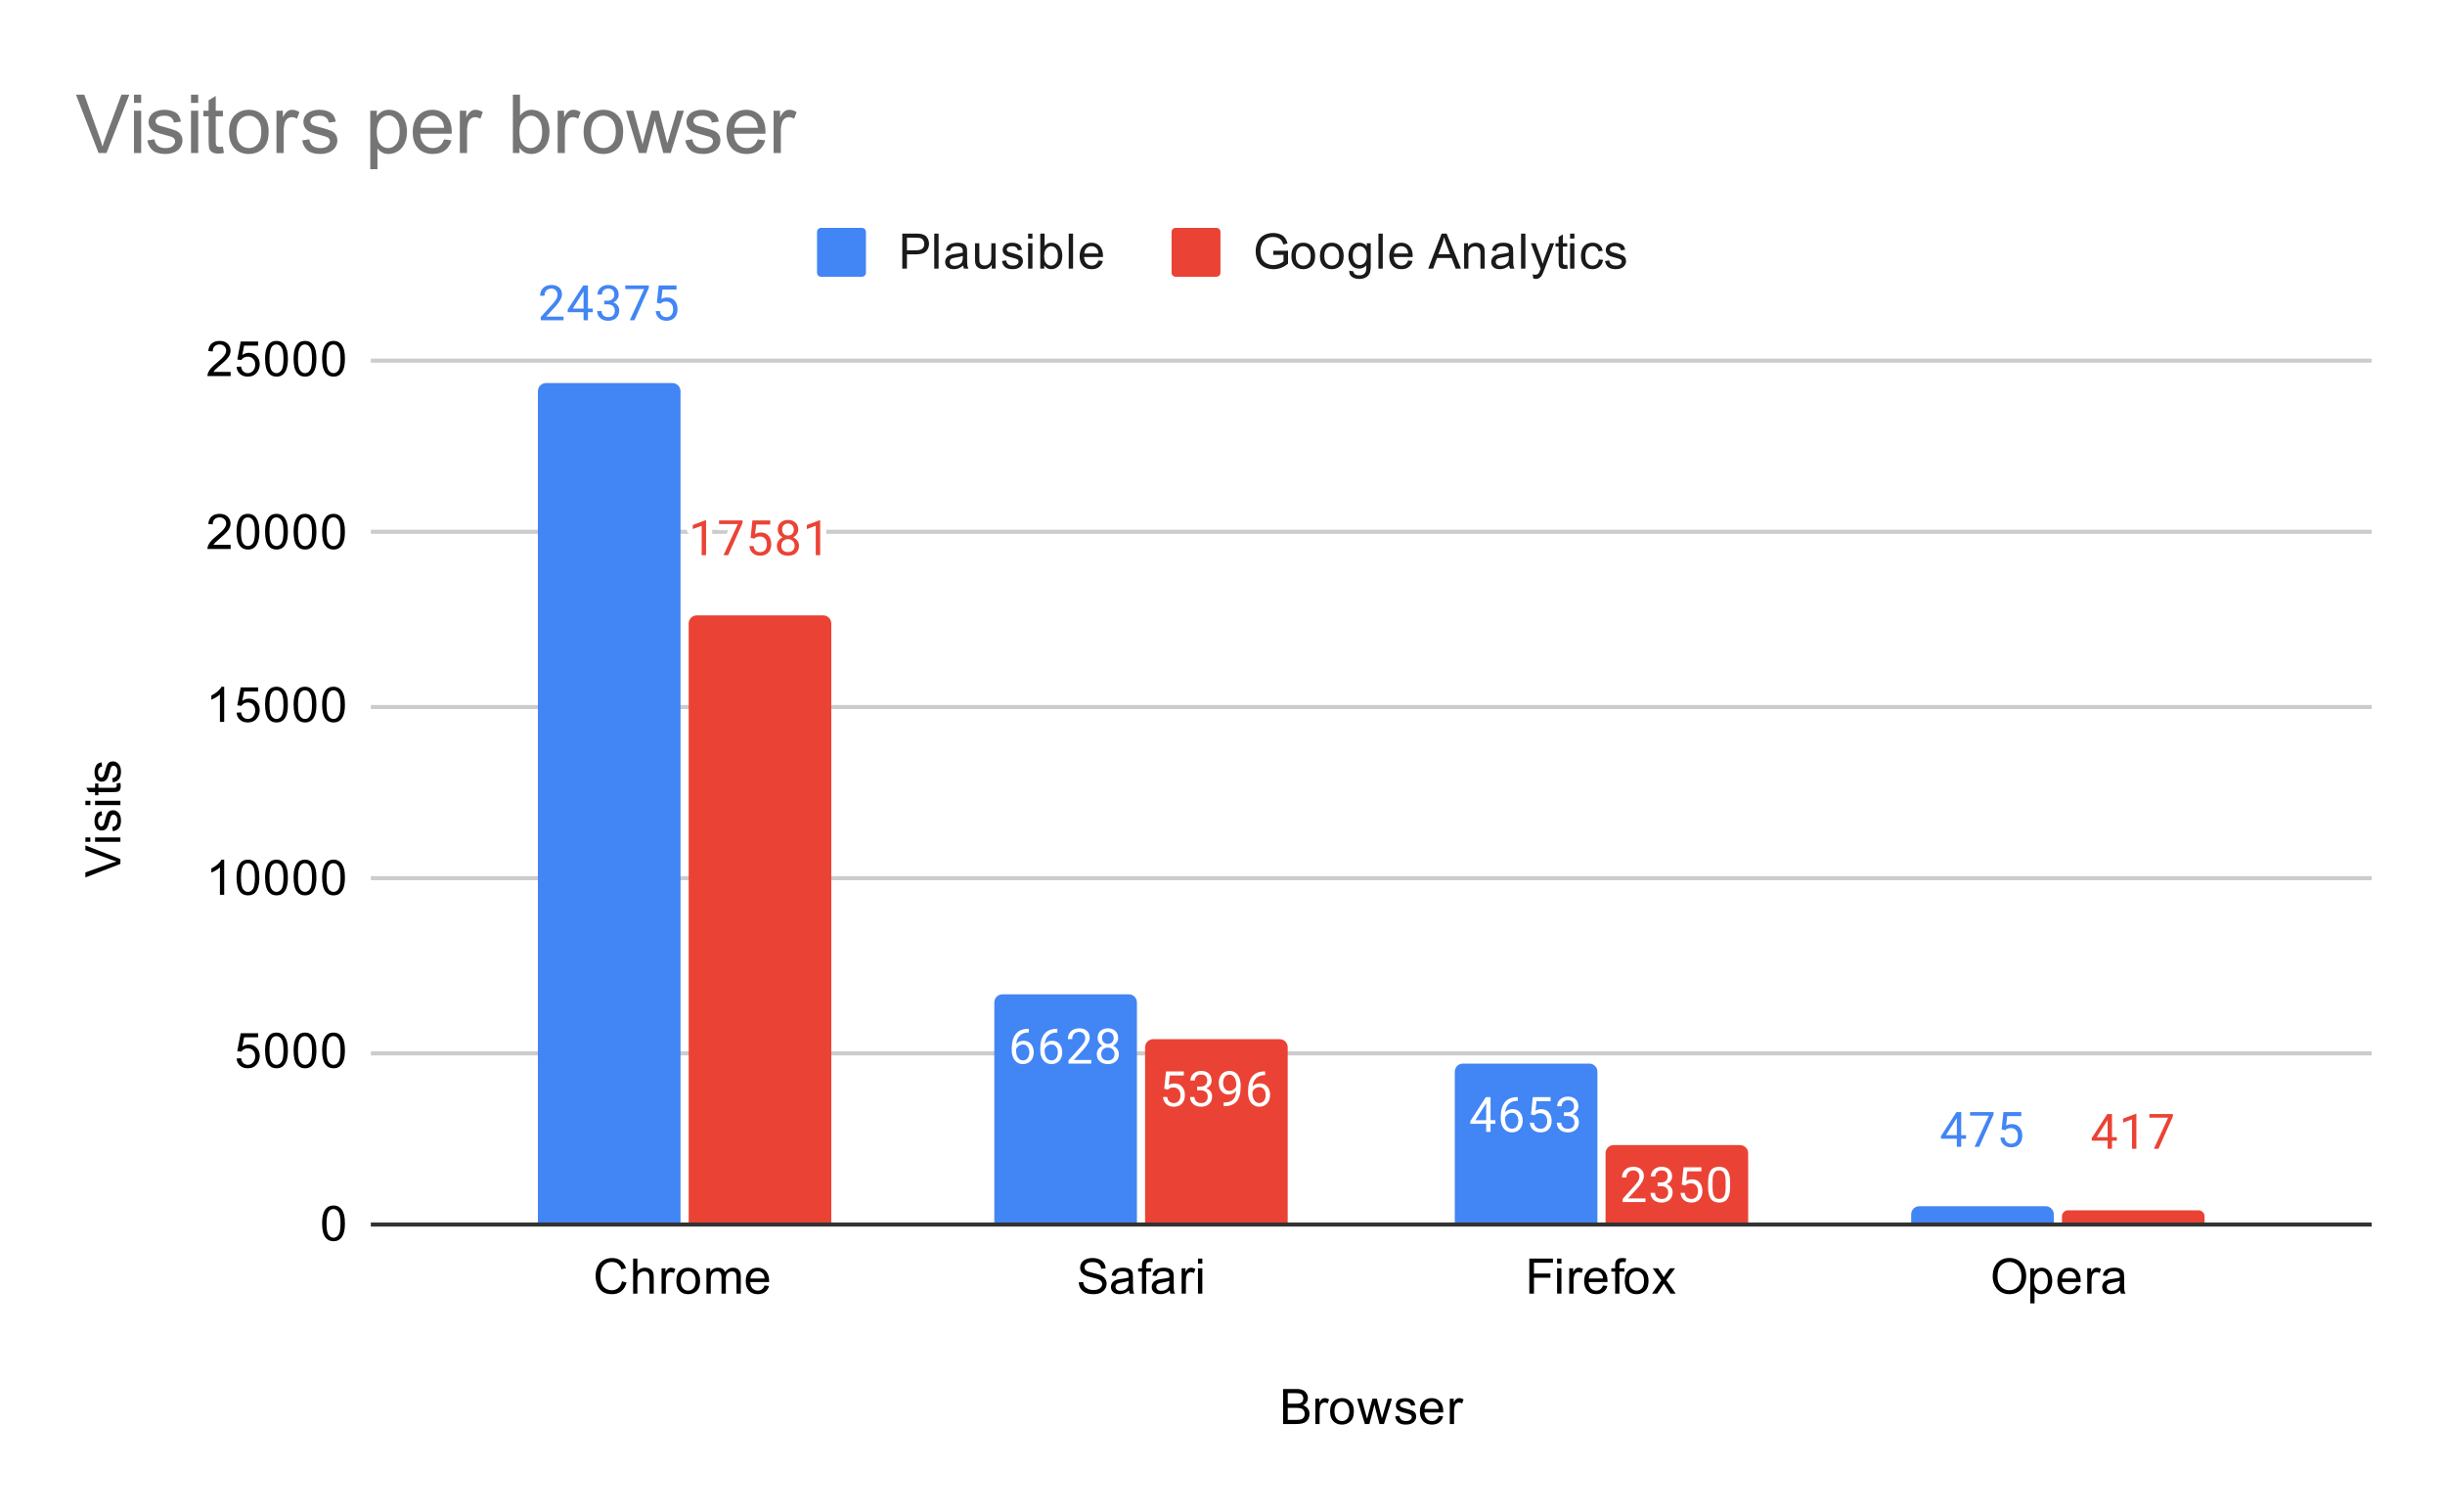 <svg version="1.1" viewBox="0.0 0.0 600.0 371.0" fill="none" stroke="none" stroke-linecap="square" stroke-miterlimit="10" width="600" height="371" xmlns:xlink="http://www.w3.org/1999/xlink" xmlns="http://www.w3.org/2000/svg"><path fill="#ffffff" d="M0 0L600.0 0L600.0 371.0L0 371.0L0 0Z" fill-rule="nonzero"/><path stroke="#333333" stroke-width="1.0" stroke-linecap="butt" d="M91.5 300.5L581.5 300.5" fill-rule="nonzero"/><path stroke="#cccccc" stroke-width="1.0" stroke-linecap="butt" d="M91.5 258.5L581.5 258.5" fill-rule="nonzero"/><path stroke="#cccccc" stroke-width="1.0" stroke-linecap="butt" d="M91.5 215.5L581.5 215.5" fill-rule="nonzero"/><path stroke="#cccccc" stroke-width="1.0" stroke-linecap="butt" d="M91.5 173.5L581.5 173.5" fill-rule="nonzero"/><path stroke="#cccccc" stroke-width="1.0" stroke-linecap="butt" d="M91.5 130.5L581.5 130.5" fill-rule="nonzero"/><path stroke="#cccccc" stroke-width="1.0" stroke-linecap="butt" d="M91.5 88.5L581.5 88.5" fill-rule="nonzero"/><clipPath id="id_0"><path d="M91.55 88.283L581.45 88.283L581.45 300.45L91.55 300.45L91.55 88.283Z" clip-rule="nonzero"/></clipPath><path stroke="#000000" stroke-width="2.0" stroke-linecap="butt" stroke-opacity="0.0" clip-path="url(#id_0)" d="M167.0 300.0L132.0 300.0L132.0 96.0C132.0 94.895 132.895 94.0 134.0 94.0L165.0 94.0C166.105 94.0 167.0 94.895 167.0 96.0Z" fill-rule="nonzero"/><path fill="#4285f4" clip-path="url(#id_0)" d="M167.0 300.0L132.0 300.0L132.0 96.0C132.0 94.895 132.895 94.0 134.0 94.0L165.0 94.0C166.105 94.0 167.0 94.895 167.0 96.0Z" fill-rule="nonzero"/><path stroke="#000000" stroke-width="2.0" stroke-linecap="butt" stroke-opacity="0.0" clip-path="url(#id_0)" d="M279.0 300.0L244.0 300.0L244.0 246.0C244.0 244.895 244.895 244.0 246.0 244.0L277.0 244.0C278.105 244.0 279.0 244.895 279.0 246.0Z" fill-rule="nonzero"/><path fill="#4285f4" clip-path="url(#id_0)" d="M279.0 300.0L244.0 300.0L244.0 246.0C244.0 244.895 244.895 244.0 246.0 244.0L277.0 244.0C278.105 244.0 279.0 244.895 279.0 246.0Z" fill-rule="nonzero"/><path stroke="#000000" stroke-width="2.0" stroke-linecap="butt" stroke-opacity="0.0" clip-path="url(#id_0)" d="M392.0 300.0L357.0 300.0L357.0 263.0C357.0 261.895 357.895 261.0 359.0 261.0L390.0 261.0C391.105 261.0 392.0 261.895 392.0 263.0Z" fill-rule="nonzero"/><path fill="#4285f4" clip-path="url(#id_0)" d="M392.0 300.0L357.0 300.0L357.0 263.0C357.0 261.895 357.895 261.0 359.0 261.0L390.0 261.0C391.105 261.0 392.0 261.895 392.0 263.0Z" fill-rule="nonzero"/><path stroke="#000000" stroke-width="2.0" stroke-linecap="butt" stroke-opacity="0.0" clip-path="url(#id_0)" d="M504.0 300.0L469.0 300.0L469.0 298.0C469.0 296.895 469.895 296.0 471.0 296.0L502.0 296.0C503.105 296.0 504.0 296.895 504.0 298.0Z" fill-rule="nonzero"/><path fill="#4285f4" clip-path="url(#id_0)" d="M504.0 300.0L469.0 300.0L469.0 298.0C469.0 296.895 469.895 296.0 471.0 296.0L502.0 296.0C503.105 296.0 504.0 296.895 504.0 298.0Z" fill-rule="nonzero"/><path stroke="#000000" stroke-width="2.0" stroke-linecap="butt" stroke-opacity="0.0" clip-path="url(#id_0)" d="M204.0 300.0L169.0 300.0L169.0 153.0C169.0 151.895 169.895 151.0 171.0 151.0L202.0 151.0C203.105 151.0 204.0 151.895 204.0 153.0Z" fill-rule="nonzero"/><path fill="#ea4335" clip-path="url(#id_0)" d="M204.0 300.0L169.0 300.0L169.0 153.0C169.0 151.895 169.895 151.0 171.0 151.0L202.0 151.0C203.105 151.0 204.0 151.895 204.0 153.0Z" fill-rule="nonzero"/><path stroke="#000000" stroke-width="2.0" stroke-linecap="butt" stroke-opacity="0.0" clip-path="url(#id_0)" d="M316.0 300.0L281.0 300.0L281.0 257.0C281.0 255.895 281.895 255.0 283.0 255.0L314.0 255.0C315.105 255.0 316.0 255.895 316.0 257.0Z" fill-rule="nonzero"/><path fill="#ea4335" clip-path="url(#id_0)" d="M316.0 300.0L281.0 300.0L281.0 257.0C281.0 255.895 281.895 255.0 283.0 255.0L314.0 255.0C315.105 255.0 316.0 255.895 316.0 257.0Z" fill-rule="nonzero"/><path stroke="#000000" stroke-width="2.0" stroke-linecap="butt" stroke-opacity="0.0" clip-path="url(#id_0)" d="M429.0 300.0L394.0 300.0L394.0 283.0C394.0 281.895 394.895 281.0 396.0 281.0L427.0 281.0C428.105 281.0 429.0 281.895 429.0 283.0Z" fill-rule="nonzero"/><path fill="#ea4335" clip-path="url(#id_0)" d="M429.0 300.0L394.0 300.0L394.0 283.0C394.0 281.895 394.895 281.0 396.0 281.0L427.0 281.0C428.105 281.0 429.0 281.895 429.0 283.0Z" fill-rule="nonzero"/><path stroke="#000000" stroke-width="2.0" stroke-linecap="butt" stroke-opacity="0.0" clip-path="url(#id_0)" d="M541.0 300.0L506.0 300.0L506.0 298.5C506.0 297.672 506.672 297.0 507.5 297.0L539.5 297.0C540.328 297.0 541.0 297.672 541.0 298.5Z" fill-rule="nonzero"/><path fill="#ea4335" clip-path="url(#id_0)" d="M541.0 300.0L506.0 300.0L506.0 298.5C506.0 297.672 506.672 297.0 507.5 297.0L539.5 297.0C540.328 297.0 541.0 297.672 541.0 298.5Z" fill-rule="nonzero"/><path stroke="#ffffff" stroke-width="3.0" stroke-linejoin="round" stroke-linecap="round" d="M138.297 78.588L132.703 78.588L132.703 77.806L135.656 74.525Q136.312 73.775 136.562 73.322Q136.812 72.853 136.812 72.353Q136.812 71.681 136.406 71.259Q136.016 70.822 135.328 70.822Q134.531 70.822 134.078 71.291Q133.625 71.744 133.625 72.572L132.547 72.572Q132.547 71.384 133.297 70.666Q134.062 69.931 135.328 69.931Q136.531 69.931 137.219 70.556Q137.906 71.181 137.906 72.228Q137.906 73.478 136.297 75.228L134.016 77.697L138.297 77.697L138.297 78.588ZM144.281 75.728L145.469 75.728L145.469 76.603L144.281 76.603L144.281 78.588L143.203 78.588L143.203 76.603L139.312 76.603L139.312 75.963L143.125 70.056L144.281 70.056L144.281 75.728ZM140.547 75.728L143.203 75.728L143.203 71.541L143.062 71.775L140.547 75.728ZM148.281 73.791L149.094 73.791Q149.875 73.775 150.312 73.384Q150.75 72.994 150.75 72.322Q150.75 70.822 149.25 70.822Q148.547 70.822 148.125 71.228Q147.719 71.634 147.719 72.291L146.625 72.291Q146.625 71.275 147.359 70.603Q148.109 69.931 149.25 69.931Q150.453 69.931 151.141 70.572Q151.828 71.213 151.828 72.353Q151.828 72.916 151.469 73.431Q151.109 73.947 150.484 74.213Q151.188 74.431 151.562 74.947Q151.953 75.463 151.953 76.213Q151.953 77.353 151.203 78.041Q150.453 78.713 149.25 78.713Q148.062 78.713 147.297 78.056Q146.547 77.4 146.547 76.338L147.641 76.338Q147.641 77.009 148.078 77.416Q148.516 77.822 149.266 77.822Q150.047 77.822 150.453 77.416Q150.875 76.994 150.875 76.228Q150.875 75.494 150.422 75.103Q149.969 74.697 149.094 74.681L148.281 74.681L148.281 73.791ZM159.219 70.666L155.688 78.588L154.547 78.588L158.062 70.947L153.453 70.947L153.453 70.056L159.219 70.056L159.219 70.666ZM161.203 74.306L161.641 70.056L166.016 70.056L166.016 71.056L162.562 71.056L162.297 73.384Q162.938 73.009 163.734 73.009Q164.891 73.009 165.578 73.791Q166.266 74.556 166.266 75.869Q166.266 77.181 165.547 77.947Q164.844 78.713 163.562 78.713Q162.438 78.713 161.719 78.088Q161.0 77.447 160.906 76.338L161.922 76.338Q162.031 77.072 162.453 77.447Q162.875 77.822 163.562 77.822Q164.312 77.822 164.75 77.306Q165.188 76.791 165.188 75.884Q165.188 75.025 164.719 74.509Q164.25 73.994 163.469 73.994Q162.766 73.994 162.359 74.291L162.078 74.525L161.203 74.306Z" fill-rule="nonzero"/><path fill="#4285f4" d="M138.297 78.588L132.703 78.588L132.703 77.806L135.656 74.525Q136.312 73.775 136.562 73.322Q136.812 72.853 136.812 72.353Q136.812 71.681 136.406 71.259Q136.016 70.822 135.328 70.822Q134.531 70.822 134.078 71.291Q133.625 71.744 133.625 72.572L132.547 72.572Q132.547 71.384 133.297 70.666Q134.062 69.931 135.328 69.931Q136.531 69.931 137.219 70.556Q137.906 71.181 137.906 72.228Q137.906 73.478 136.297 75.228L134.016 77.697L138.297 77.697L138.297 78.588ZM144.281 75.728L145.469 75.728L145.469 76.603L144.281 76.603L144.281 78.588L143.203 78.588L143.203 76.603L139.312 76.603L139.312 75.963L143.125 70.056L144.281 70.056L144.281 75.728ZM140.547 75.728L143.203 75.728L143.203 71.541L143.062 71.775L140.547 75.728ZM148.281 73.791L149.094 73.791Q149.875 73.775 150.312 73.384Q150.75 72.994 150.75 72.322Q150.75 70.822 149.25 70.822Q148.547 70.822 148.125 71.228Q147.719 71.634 147.719 72.291L146.625 72.291Q146.625 71.275 147.359 70.603Q148.109 69.931 149.25 69.931Q150.453 69.931 151.141 70.572Q151.828 71.213 151.828 72.353Q151.828 72.916 151.469 73.431Q151.109 73.947 150.484 74.213Q151.188 74.431 151.562 74.947Q151.953 75.463 151.953 76.213Q151.953 77.353 151.203 78.041Q150.453 78.713 149.25 78.713Q148.062 78.713 147.297 78.056Q146.547 77.4 146.547 76.338L147.641 76.338Q147.641 77.009 148.078 77.416Q148.516 77.822 149.266 77.822Q150.047 77.822 150.453 77.416Q150.875 76.994 150.875 76.228Q150.875 75.494 150.422 75.103Q149.969 74.697 149.094 74.681L148.281 74.681L148.281 73.791ZM159.219 70.666L155.688 78.588L154.547 78.588L158.062 70.947L153.453 70.947L153.453 70.056L159.219 70.056L159.219 70.666ZM161.203 74.306L161.641 70.056L166.016 70.056L166.016 71.056L162.562 71.056L162.297 73.384Q162.938 73.009 163.734 73.009Q164.891 73.009 165.578 73.791Q166.266 74.556 166.266 75.869Q166.266 77.181 165.547 77.947Q164.844 78.713 163.562 78.713Q162.438 78.713 161.719 78.088Q161.0 77.447 160.906 76.338L161.922 76.338Q162.031 77.072 162.453 77.447Q162.875 77.822 163.562 77.822Q164.312 77.822 164.75 77.306Q165.188 76.791 165.188 75.884Q165.188 75.025 164.719 74.509Q164.25 73.994 163.469 73.994Q162.766 73.994 162.359 74.291L162.078 74.525L161.203 74.306Z" fill-rule="nonzero"/><path stroke="#4285f4" stroke-width="3.0" stroke-linejoin="round" stroke-linecap="round" d="M252.469 252.469L252.469 253.375L252.266 253.375Q251.0 253.407 250.25 254.141Q249.5 254.86 249.375 256.172Q250.062 255.407 251.219 255.407Q252.328 255.407 253.0 256.188Q253.672 256.969 253.672 258.219Q253.672 259.532 252.953 260.329Q252.234 261.125 251.016 261.125Q249.797 261.125 249.031 260.188Q248.281 259.235 248.281 257.75L248.281 257.344Q248.281 254.985 249.281 253.735Q250.281 252.485 252.266 252.469L252.469 252.469ZM251.047 256.313Q250.484 256.313 250.016 256.641Q249.547 256.969 249.359 257.485L249.359 257.875Q249.359 258.938 249.828 259.579Q250.312 260.219 251.016 260.219Q251.75 260.219 252.172 259.688Q252.594 259.141 252.594 258.266Q252.594 257.391 252.172 256.86Q251.75 256.313 251.047 256.313ZM259.469 252.469L259.469 253.375L259.266 253.375Q258.0 253.407 257.25 254.141Q256.5 254.86 256.375 256.172Q257.062 255.407 258.219 255.407Q259.328 255.407 260.0 256.188Q260.672 256.969 260.672 258.219Q260.672 259.532 259.953 260.329Q259.234 261.125 258.016 261.125Q256.797 261.125 256.031 260.188Q255.281 259.235 255.281 257.75L255.281 257.344Q255.281 254.985 256.281 253.735Q257.281 252.485 259.266 252.469L259.469 252.469ZM258.047 256.313Q257.484 256.313 257.016 256.641Q256.547 256.969 256.359 257.485L256.359 257.875Q256.359 258.938 256.828 259.579Q257.312 260.219 258.016 260.219Q258.75 260.219 259.172 259.688Q259.594 259.141 259.594 258.266Q259.594 257.391 259.172 256.86Q258.75 256.313 258.047 256.313ZM267.797 261L262.203 261L262.203 260.219L265.156 256.938Q265.812 256.188 266.062 255.735Q266.312 255.266 266.312 254.766Q266.312 254.094 265.906 253.672Q265.516 253.235 264.828 253.235Q264.031 253.235 263.578 253.703Q263.125 254.157 263.125 254.985L262.047 254.985Q262.047 253.797 262.797 253.078Q263.562 252.344 264.828 252.344Q266.031 252.344 266.719 252.969Q267.406 253.594 267.406 254.641Q267.406 255.891 265.797 257.641L263.516 260.11L267.797 260.11L267.797 261ZM274.391 254.688Q274.391 255.328 274.047 255.828Q273.703 256.329 273.141 256.61Q273.797 256.891 274.188 257.454Q274.578 258 274.578 258.704Q274.578 259.797 273.828 260.469Q273.094 261.125 271.875 261.125Q270.641 261.125 269.891 260.469Q269.156 259.797 269.156 258.704Q269.156 258 269.531 257.454Q269.906 256.891 270.578 256.61Q270.016 256.329 269.688 255.828Q269.359 255.328 269.359 254.688Q269.359 253.61 270.047 252.985Q270.734 252.344 271.875 252.344Q273.0 252.344 273.688 252.985Q274.391 253.61 274.391 254.688ZM273.5 258.672Q273.5 257.954 273.047 257.516Q272.594 257.063 271.859 257.063Q271.125 257.063 270.672 257.516Q270.234 257.954 270.234 258.688Q270.234 259.407 270.672 259.829Q271.109 260.235 271.875 260.235Q272.625 260.235 273.062 259.813Q273.5 259.391 273.5 258.672ZM271.875 253.235Q271.234 253.235 270.828 253.641Q270.438 254.032 270.438 254.719Q270.438 255.36 270.828 255.766Q271.219 256.172 271.859 256.172Q272.516 256.172 272.906 255.766Q273.297 255.36 273.297 254.719Q273.297 254.063 272.891 253.657Q272.484 253.235 271.875 253.235Z" fill-rule="nonzero"/><path fill="#ffffff" d="M252.469 252.469L252.469 253.375L252.266 253.375Q251.0 253.407 250.25 254.141Q249.5 254.86 249.375 256.172Q250.062 255.407 251.219 255.407Q252.328 255.407 253.0 256.188Q253.672 256.969 253.672 258.219Q253.672 259.532 252.953 260.329Q252.234 261.125 251.016 261.125Q249.797 261.125 249.031 260.188Q248.281 259.235 248.281 257.75L248.281 257.344Q248.281 254.985 249.281 253.735Q250.281 252.485 252.266 252.469L252.469 252.469ZM251.047 256.313Q250.484 256.313 250.016 256.641Q249.547 256.969 249.359 257.485L249.359 257.875Q249.359 258.938 249.828 259.579Q250.312 260.219 251.016 260.219Q251.75 260.219 252.172 259.688Q252.594 259.141 252.594 258.266Q252.594 257.391 252.172 256.86Q251.75 256.313 251.047 256.313ZM259.469 252.469L259.469 253.375L259.266 253.375Q258.0 253.407 257.25 254.141Q256.5 254.86 256.375 256.172Q257.062 255.407 258.219 255.407Q259.328 255.407 260.0 256.188Q260.672 256.969 260.672 258.219Q260.672 259.532 259.953 260.329Q259.234 261.125 258.016 261.125Q256.797 261.125 256.031 260.188Q255.281 259.235 255.281 257.75L255.281 257.344Q255.281 254.985 256.281 253.735Q257.281 252.485 259.266 252.469L259.469 252.469ZM258.047 256.313Q257.484 256.313 257.016 256.641Q256.547 256.969 256.359 257.485L256.359 257.875Q256.359 258.938 256.828 259.579Q257.312 260.219 258.016 260.219Q258.75 260.219 259.172 259.688Q259.594 259.141 259.594 258.266Q259.594 257.391 259.172 256.86Q258.75 256.313 258.047 256.313ZM267.797 261L262.203 261L262.203 260.219L265.156 256.938Q265.812 256.188 266.062 255.735Q266.312 255.266 266.312 254.766Q266.312 254.094 265.906 253.672Q265.516 253.235 264.828 253.235Q264.031 253.235 263.578 253.703Q263.125 254.157 263.125 254.985L262.047 254.985Q262.047 253.797 262.797 253.078Q263.562 252.344 264.828 252.344Q266.031 252.344 266.719 252.969Q267.406 253.594 267.406 254.641Q267.406 255.891 265.797 257.641L263.516 260.11L267.797 260.11L267.797 261ZM274.391 254.688Q274.391 255.328 274.047 255.828Q273.703 256.329 273.141 256.61Q273.797 256.891 274.188 257.454Q274.578 258 274.578 258.704Q274.578 259.797 273.828 260.469Q273.094 261.125 271.875 261.125Q270.641 261.125 269.891 260.469Q269.156 259.797 269.156 258.704Q269.156 258 269.531 257.454Q269.906 256.891 270.578 256.61Q270.016 256.329 269.688 255.828Q269.359 255.328 269.359 254.688Q269.359 253.61 270.047 252.985Q270.734 252.344 271.875 252.344Q273.0 252.344 273.688 252.985Q274.391 253.61 274.391 254.688ZM273.5 258.672Q273.5 257.954 273.047 257.516Q272.594 257.063 271.859 257.063Q271.125 257.063 270.672 257.516Q270.234 257.954 270.234 258.688Q270.234 259.407 270.672 259.829Q271.109 260.235 271.875 260.235Q272.625 260.235 273.062 259.813Q273.5 259.391 273.5 258.672ZM271.875 253.235Q271.234 253.235 270.828 253.641Q270.438 254.032 270.438 254.719Q270.438 255.36 270.828 255.766Q271.219 256.172 271.859 256.172Q272.516 256.172 272.906 255.766Q273.297 255.36 273.297 254.719Q273.297 254.063 272.891 253.657Q272.484 253.235 271.875 253.235Z" fill-rule="nonzero"/><path stroke="#4285f4" stroke-width="3.0" stroke-linejoin="round" stroke-linecap="round" d="M365.781 274.902L366.969 274.902L366.969 275.777L365.781 275.777L365.781 277.762L364.703 277.762L364.703 275.777L360.812 275.777L360.812 275.137L364.625 269.23L365.781 269.23L365.781 274.902ZM362.047 274.902L364.703 274.902L364.703 270.715L364.562 270.949L362.047 274.902ZM372.469 269.23L372.469 270.137L372.266 270.137Q371.0 270.168 370.25 270.902Q369.5 271.621 369.375 272.933Q370.062 272.168 371.219 272.168Q372.328 272.168 373.0 272.949Q373.672 273.73 373.672 274.98Q373.672 276.293 372.953 277.09Q372.234 277.887 371.016 277.887Q369.797 277.887 369.031 276.949Q368.281 275.996 368.281 274.512L368.281 274.105Q368.281 271.746 369.281 270.496Q370.281 269.246 372.266 269.23L372.469 269.23ZM371.047 273.074Q370.484 273.074 370.016 273.402Q369.547 273.73 369.359 274.246L369.359 274.637Q369.359 275.699 369.828 276.34Q370.312 276.98 371.016 276.98Q371.75 276.98 372.172 276.449Q372.594 275.902 372.594 275.027Q372.594 274.152 372.172 273.621Q371.75 273.074 371.047 273.074ZM375.703 273.48L376.141 269.23L380.516 269.23L380.516 270.23L377.062 270.23L376.797 272.558Q377.438 272.183 378.234 272.183Q379.391 272.183 380.078 272.965Q380.766 273.73 380.766 275.043Q380.766 276.355 380.047 277.121Q379.344 277.887 378.062 277.887Q376.938 277.887 376.219 277.262Q375.5 276.621 375.406 275.512L376.422 275.512Q376.531 276.246 376.953 276.621Q377.375 276.996 378.062 276.996Q378.812 276.996 379.25 276.48Q379.688 275.965 379.688 275.058Q379.688 274.199 379.219 273.683Q378.75 273.168 377.969 273.168Q377.266 273.168 376.859 273.465L376.578 273.699L375.703 273.48ZM383.781 272.965L384.594 272.965Q385.375 272.949 385.812 272.558Q386.25 272.168 386.25 271.496Q386.25 269.996 384.75 269.996Q384.047 269.996 383.625 270.402Q383.219 270.808 383.219 271.465L382.125 271.465Q382.125 270.449 382.859 269.777Q383.609 269.105 384.75 269.105Q385.953 269.105 386.641 269.746Q387.328 270.387 387.328 271.527Q387.328 272.09 386.969 272.605Q386.609 273.121 385.984 273.387Q386.688 273.605 387.062 274.121Q387.453 274.637 387.453 275.387Q387.453 276.527 386.703 277.215Q385.953 277.887 384.75 277.887Q383.562 277.887 382.797 277.23Q382.047 276.574 382.047 275.512L383.141 275.512Q383.141 276.183 383.578 276.59Q384.016 276.996 384.766 276.996Q385.547 276.996 385.953 276.59Q386.375 276.168 386.375 275.402Q386.375 274.668 385.922 274.277Q385.469 273.871 384.594 273.855L383.781 273.855L383.781 272.965Z" fill-rule="nonzero"/><path fill="#ffffff" d="M365.781 274.902L366.969 274.902L366.969 275.777L365.781 275.777L365.781 277.762L364.703 277.762L364.703 275.777L360.812 275.777L360.812 275.137L364.625 269.23L365.781 269.23L365.781 274.902ZM362.047 274.902L364.703 274.902L364.703 270.715L364.562 270.949L362.047 274.902ZM372.469 269.23L372.469 270.137L372.266 270.137Q371.0 270.168 370.25 270.902Q369.5 271.621 369.375 272.933Q370.062 272.168 371.219 272.168Q372.328 272.168 373.0 272.949Q373.672 273.73 373.672 274.98Q373.672 276.293 372.953 277.09Q372.234 277.887 371.016 277.887Q369.797 277.887 369.031 276.949Q368.281 275.996 368.281 274.512L368.281 274.105Q368.281 271.746 369.281 270.496Q370.281 269.246 372.266 269.23L372.469 269.23ZM371.047 273.074Q370.484 273.074 370.016 273.402Q369.547 273.73 369.359 274.246L369.359 274.637Q369.359 275.699 369.828 276.34Q370.312 276.98 371.016 276.98Q371.75 276.98 372.172 276.449Q372.594 275.902 372.594 275.027Q372.594 274.152 372.172 273.621Q371.75 273.074 371.047 273.074ZM375.703 273.48L376.141 269.23L380.516 269.23L380.516 270.23L377.062 270.23L376.797 272.558Q377.438 272.183 378.234 272.183Q379.391 272.183 380.078 272.965Q380.766 273.73 380.766 275.043Q380.766 276.355 380.047 277.121Q379.344 277.887 378.062 277.887Q376.938 277.887 376.219 277.262Q375.5 276.621 375.406 275.512L376.422 275.512Q376.531 276.246 376.953 276.621Q377.375 276.996 378.062 276.996Q378.812 276.996 379.25 276.48Q379.688 275.965 379.688 275.058Q379.688 274.199 379.219 273.683Q378.75 273.168 377.969 273.168Q377.266 273.168 376.859 273.465L376.578 273.699L375.703 273.48ZM383.781 272.965L384.594 272.965Q385.375 272.949 385.812 272.558Q386.25 272.168 386.25 271.496Q386.25 269.996 384.75 269.996Q384.047 269.996 383.625 270.402Q383.219 270.808 383.219 271.465L382.125 271.465Q382.125 270.449 382.859 269.777Q383.609 269.105 384.75 269.105Q385.953 269.105 386.641 269.746Q387.328 270.387 387.328 271.527Q387.328 272.09 386.969 272.605Q386.609 273.121 385.984 273.387Q386.688 273.605 387.062 274.121Q387.453 274.637 387.453 275.387Q387.453 276.527 386.703 277.215Q385.953 277.887 384.75 277.887Q383.562 277.887 382.797 277.23Q382.047 276.574 382.047 275.512L383.141 275.512Q383.141 276.183 383.578 276.59Q384.016 276.996 384.766 276.996Q385.547 276.996 385.953 276.59Q386.375 276.168 386.375 275.402Q386.375 274.668 385.922 274.277Q385.469 273.871 384.594 273.855L383.781 273.855L383.781 272.965Z" fill-rule="nonzero"/><path stroke="#ffffff" stroke-width="3.0" stroke-linejoin="round" stroke-linecap="round" d="M481.281 278.559L482.469 278.559L482.469 279.434L481.281 279.434L481.281 281.419L480.203 281.419L480.203 279.434L476.312 279.434L476.312 278.794L480.125 272.888L481.281 272.888L481.281 278.559ZM477.547 278.559L480.203 278.559L480.203 274.372L480.062 274.606L477.547 278.559ZM489.219 273.497L485.688 281.419L484.547 281.419L488.062 273.778L483.453 273.778L483.453 272.888L489.219 272.888L489.219 273.497ZM491.203 277.138L491.641 272.888L496.016 272.888L496.016 273.888L492.562 273.888L492.297 276.216Q492.938 275.841 493.734 275.841Q494.891 275.841 495.578 276.622Q496.266 277.388 496.266 278.7Q496.266 280.013 495.547 280.778Q494.844 281.544 493.562 281.544Q492.438 281.544 491.719 280.919Q491.0 280.278 490.906 279.169L491.922 279.169Q492.031 279.903 492.453 280.278Q492.875 280.653 493.562 280.653Q494.312 280.653 494.75 280.138Q495.188 279.622 495.188 278.716Q495.188 277.856 494.719 277.341Q494.25 276.825 493.469 276.825Q492.766 276.825 492.359 277.122L492.078 277.356L491.203 277.138Z" fill-rule="nonzero"/><path fill="#4285f4" d="M481.281 278.559L482.469 278.559L482.469 279.434L481.281 279.434L481.281 281.419L480.203 281.419L480.203 279.434L476.312 279.434L476.312 278.794L480.125 272.888L481.281 272.888L481.281 278.559ZM477.547 278.559L480.203 278.559L480.203 274.372L480.062 274.606L477.547 278.559ZM489.219 273.497L485.688 281.419L484.547 281.419L488.062 273.778L483.453 273.778L483.453 272.888L489.219 272.888L489.219 273.497ZM491.203 277.138L491.641 272.888L496.016 272.888L496.016 273.888L492.562 273.888L492.297 276.216Q492.938 275.841 493.734 275.841Q494.891 275.841 495.578 276.622Q496.266 277.388 496.266 278.7Q496.266 280.013 495.547 280.778Q494.844 281.544 493.562 281.544Q492.438 281.544 491.719 280.919Q491.0 280.278 490.906 279.169L491.922 279.169Q492.031 279.903 492.453 280.278Q492.875 280.653 493.562 280.653Q494.312 280.653 494.75 280.138Q495.188 279.622 495.188 278.716Q495.188 277.856 494.719 277.341Q494.25 276.825 493.469 276.825Q492.766 276.825 492.359 277.122L492.078 277.356L491.203 277.138Z" fill-rule="nonzero"/><path stroke="#ffffff" stroke-width="3.0" stroke-linejoin="round" stroke-linecap="round" d="M173.266 136.246L172.188 136.246L172.188 129.027L170.0 129.824L170.0 128.84L173.109 127.668L173.266 127.668L173.266 136.246ZM182.219 128.324L178.688 136.246L177.547 136.246L181.062 128.605L176.453 128.605L176.453 127.715L182.219 127.715L182.219 128.324ZM184.203 131.965L184.641 127.715L189.016 127.715L189.016 128.715L185.562 128.715L185.297 131.043Q185.938 130.668 186.734 130.668Q187.891 130.668 188.578 131.449Q189.266 132.215 189.266 133.527Q189.266 134.84 188.547 135.605Q187.844 136.371 186.562 136.371Q185.438 136.371 184.719 135.746Q184.0 135.105 183.906 133.996L184.922 133.996Q185.031 134.73 185.453 135.105Q185.875 135.48 186.562 135.48Q187.312 135.48 187.75 134.965Q188.188 134.449 188.188 133.543Q188.188 132.683 187.719 132.168Q187.25 131.652 186.469 131.652Q185.766 131.652 185.359 131.949L185.078 132.183L184.203 131.965ZM195.891 129.933Q195.891 130.574 195.547 131.074Q195.203 131.574 194.641 131.855Q195.297 132.137 195.688 132.699Q196.078 133.246 196.078 133.949Q196.078 135.043 195.328 135.715Q194.594 136.371 193.375 136.371Q192.141 136.371 191.391 135.715Q190.656 135.043 190.656 133.949Q190.656 133.246 191.031 132.699Q191.406 132.137 192.078 131.855Q191.516 131.574 191.188 131.074Q190.859 130.574 190.859 129.933Q190.859 128.855 191.547 128.23Q192.234 127.59 193.375 127.59Q194.5 127.59 195.188 128.23Q195.891 128.855 195.891 129.933ZM195.0 133.918Q195.0 133.199 194.547 132.762Q194.094 132.308 193.359 132.308Q192.625 132.308 192.172 132.762Q191.734 133.199 191.734 133.933Q191.734 134.652 192.172 135.074Q192.609 135.48 193.375 135.48Q194.125 135.48 194.562 135.058Q195.0 134.637 195.0 133.918ZM193.375 128.48Q192.734 128.48 192.328 128.887Q191.938 129.277 191.938 129.965Q191.938 130.605 192.328 131.012Q192.719 131.418 193.359 131.418Q194.016 131.418 194.406 131.012Q194.797 130.605 194.797 129.965Q194.797 129.308 194.391 128.902Q193.984 128.48 193.375 128.48ZM201.266 136.246L200.188 136.246L200.188 129.027L198.0 129.824L198.0 128.84L201.109 127.668L201.266 127.668L201.266 136.246Z" fill-rule="nonzero"/><path fill="#ea4335" d="M173.266 136.246L172.188 136.246L172.188 129.027L170.0 129.824L170.0 128.84L173.109 127.668L173.266 127.668L173.266 136.246ZM182.219 128.324L178.688 136.246L177.547 136.246L181.062 128.605L176.453 128.605L176.453 127.715L182.219 127.715L182.219 128.324ZM184.203 131.965L184.641 127.715L189.016 127.715L189.016 128.715L185.562 128.715L185.297 131.043Q185.938 130.668 186.734 130.668Q187.891 130.668 188.578 131.449Q189.266 132.215 189.266 133.527Q189.266 134.84 188.547 135.605Q187.844 136.371 186.562 136.371Q185.438 136.371 184.719 135.746Q184.0 135.105 183.906 133.996L184.922 133.996Q185.031 134.73 185.453 135.105Q185.875 135.48 186.562 135.48Q187.312 135.48 187.75 134.965Q188.188 134.449 188.188 133.543Q188.188 132.683 187.719 132.168Q187.25 131.652 186.469 131.652Q185.766 131.652 185.359 131.949L185.078 132.183L184.203 131.965ZM195.891 129.933Q195.891 130.574 195.547 131.074Q195.203 131.574 194.641 131.855Q195.297 132.137 195.688 132.699Q196.078 133.246 196.078 133.949Q196.078 135.043 195.328 135.715Q194.594 136.371 193.375 136.371Q192.141 136.371 191.391 135.715Q190.656 135.043 190.656 133.949Q190.656 133.246 191.031 132.699Q191.406 132.137 192.078 131.855Q191.516 131.574 191.188 131.074Q190.859 130.574 190.859 129.933Q190.859 128.855 191.547 128.23Q192.234 127.59 193.375 127.59Q194.5 127.59 195.188 128.23Q195.891 128.855 195.891 129.933ZM195.0 133.918Q195.0 133.199 194.547 132.762Q194.094 132.308 193.359 132.308Q192.625 132.308 192.172 132.762Q191.734 133.199 191.734 133.933Q191.734 134.652 192.172 135.074Q192.609 135.48 193.375 135.48Q194.125 135.48 194.562 135.058Q195.0 134.637 195.0 133.918ZM193.375 128.48Q192.734 128.48 192.328 128.887Q191.938 129.277 191.938 129.965Q191.938 130.605 192.328 131.012Q192.719 131.418 193.359 131.418Q194.016 131.418 194.406 131.012Q194.797 130.605 194.797 129.965Q194.797 129.308 194.391 128.902Q193.984 128.48 193.375 128.48ZM201.266 136.246L200.188 136.246L200.188 129.027L198.0 129.824L198.0 128.84L201.109 127.668L201.266 127.668L201.266 136.246Z" fill-rule="nonzero"/><path stroke="#ea4335" stroke-width="3.0" stroke-linejoin="round" stroke-linecap="round" d="M285.703 267.175L286.141 262.925L290.516 262.925L290.516 263.925L287.062 263.925L286.797 266.253Q287.438 265.878 288.234 265.878Q289.391 265.878 290.078 266.659Q290.766 267.425 290.766 268.737Q290.766 270.05 290.047 270.815Q289.344 271.581 288.062 271.581Q286.938 271.581 286.219 270.956Q285.5 270.315 285.406 269.206L286.422 269.206Q286.531 269.94 286.953 270.315Q287.375 270.69 288.062 270.69Q288.812 270.69 289.25 270.175Q289.688 269.659 289.688 268.753Q289.688 267.893 289.219 267.378Q288.75 266.862 287.969 266.862Q287.266 266.862 286.859 267.159L286.578 267.393L285.703 267.175ZM293.781 266.659L294.594 266.659Q295.375 266.643 295.812 266.253Q296.25 265.862 296.25 265.19Q296.25 263.69 294.75 263.69Q294.047 263.69 293.625 264.097Q293.219 264.503 293.219 265.159L292.125 265.159Q292.125 264.143 292.859 263.472Q293.609 262.8 294.75 262.8Q295.953 262.8 296.641 263.44Q297.328 264.081 297.328 265.222Q297.328 265.784 296.969 266.3Q296.609 266.815 295.984 267.081Q296.688 267.3 297.062 267.815Q297.453 268.331 297.453 269.081Q297.453 270.222 296.703 270.909Q295.953 271.581 294.75 271.581Q293.562 271.581 292.797 270.925Q292.047 270.268 292.047 269.206L293.141 269.206Q293.141 269.878 293.578 270.284Q294.016 270.69 294.766 270.69Q295.547 270.69 295.953 270.284Q296.375 269.862 296.375 269.097Q296.375 268.362 295.922 267.972Q295.469 267.565 294.594 267.55L293.781 267.55L293.781 266.659ZM303.359 267.706Q303.031 268.112 302.547 268.362Q302.078 268.597 301.516 268.597Q300.781 268.597 300.234 268.237Q299.688 267.878 299.391 267.222Q299.094 266.55 299.094 265.753Q299.094 264.909 299.406 264.222Q299.734 263.534 300.328 263.175Q300.938 262.8 301.734 262.8Q303.0 262.8 303.719 263.753Q304.453 264.706 304.453 266.331L304.453 266.643Q304.453 269.143 303.469 270.284Q302.484 271.425 300.5 271.456L300.281 271.456L300.281 270.55L300.516 270.55Q301.859 270.518 302.578 269.847Q303.297 269.175 303.359 267.706ZM301.688 267.706Q302.234 267.706 302.688 267.378Q303.156 267.034 303.375 266.55L303.375 266.112Q303.375 265.05 302.906 264.378Q302.438 263.706 301.734 263.706Q301.016 263.706 300.578 264.253Q300.156 264.8 300.156 265.706Q300.156 266.581 300.562 267.143Q300.984 267.706 301.688 267.706ZM310.469 262.925L310.469 263.831L310.266 263.831Q309.0 263.862 308.25 264.597Q307.5 265.315 307.375 266.628Q308.062 265.862 309.219 265.862Q310.328 265.862 311.0 266.643Q311.672 267.425 311.672 268.675Q311.672 269.987 310.953 270.784Q310.234 271.581 309.016 271.581Q307.797 271.581 307.031 270.643Q306.281 269.69 306.281 268.206L306.281 267.8Q306.281 265.44 307.281 264.19Q308.281 262.94 310.266 262.925L310.469 262.925ZM309.047 266.768Q308.484 266.768 308.016 267.097Q307.547 267.425 307.359 267.94L307.359 268.331Q307.359 269.393 307.828 270.034Q308.312 270.675 309.016 270.675Q309.75 270.675 310.172 270.143Q310.594 269.597 310.594 268.722Q310.594 267.847 310.172 267.315Q309.75 266.768 309.047 266.768Z" fill-rule="nonzero"/><path fill="#ffffff" d="M285.703 267.175L286.141 262.925L290.516 262.925L290.516 263.925L287.062 263.925L286.797 266.253Q287.438 265.878 288.234 265.878Q289.391 265.878 290.078 266.659Q290.766 267.425 290.766 268.737Q290.766 270.05 290.047 270.815Q289.344 271.581 288.062 271.581Q286.938 271.581 286.219 270.956Q285.5 270.315 285.406 269.206L286.422 269.206Q286.531 269.94 286.953 270.315Q287.375 270.69 288.062 270.69Q288.812 270.69 289.25 270.175Q289.688 269.659 289.688 268.753Q289.688 267.893 289.219 267.378Q288.75 266.862 287.969 266.862Q287.266 266.862 286.859 267.159L286.578 267.393L285.703 267.175ZM293.781 266.659L294.594 266.659Q295.375 266.643 295.812 266.253Q296.25 265.862 296.25 265.19Q296.25 263.69 294.75 263.69Q294.047 263.69 293.625 264.097Q293.219 264.503 293.219 265.159L292.125 265.159Q292.125 264.143 292.859 263.472Q293.609 262.8 294.75 262.8Q295.953 262.8 296.641 263.44Q297.328 264.081 297.328 265.222Q297.328 265.784 296.969 266.3Q296.609 266.815 295.984 267.081Q296.688 267.3 297.062 267.815Q297.453 268.331 297.453 269.081Q297.453 270.222 296.703 270.909Q295.953 271.581 294.75 271.581Q293.562 271.581 292.797 270.925Q292.047 270.268 292.047 269.206L293.141 269.206Q293.141 269.878 293.578 270.284Q294.016 270.69 294.766 270.69Q295.547 270.69 295.953 270.284Q296.375 269.862 296.375 269.097Q296.375 268.362 295.922 267.972Q295.469 267.565 294.594 267.55L293.781 267.55L293.781 266.659ZM303.359 267.706Q303.031 268.112 302.547 268.362Q302.078 268.597 301.516 268.597Q300.781 268.597 300.234 268.237Q299.688 267.878 299.391 267.222Q299.094 266.55 299.094 265.753Q299.094 264.909 299.406 264.222Q299.734 263.534 300.328 263.175Q300.938 262.8 301.734 262.8Q303.0 262.8 303.719 263.753Q304.453 264.706 304.453 266.331L304.453 266.643Q304.453 269.143 303.469 270.284Q302.484 271.425 300.5 271.456L300.281 271.456L300.281 270.55L300.516 270.55Q301.859 270.518 302.578 269.847Q303.297 269.175 303.359 267.706ZM301.688 267.706Q302.234 267.706 302.688 267.378Q303.156 267.034 303.375 266.55L303.375 266.112Q303.375 265.05 302.906 264.378Q302.438 263.706 301.734 263.706Q301.016 263.706 300.578 264.253Q300.156 264.8 300.156 265.706Q300.156 266.581 300.562 267.143Q300.984 267.706 301.688 267.706ZM310.469 262.925L310.469 263.831L310.266 263.831Q309.0 263.862 308.25 264.597Q307.5 265.315 307.375 266.628Q308.062 265.862 309.219 265.862Q310.328 265.862 311.0 266.643Q311.672 267.425 311.672 268.675Q311.672 269.987 310.953 270.784Q310.234 271.581 309.016 271.581Q307.797 271.581 307.031 270.643Q306.281 269.69 306.281 268.206L306.281 267.8Q306.281 265.44 307.281 264.19Q308.281 262.94 310.266 262.925L310.469 262.925ZM309.047 266.768Q308.484 266.768 308.016 267.097Q307.547 267.425 307.359 267.94L307.359 268.331Q307.359 269.393 307.828 270.034Q308.312 270.675 309.016 270.675Q309.75 270.675 310.172 270.143Q310.594 269.597 310.594 268.722Q310.594 267.847 310.172 267.315Q309.75 266.768 309.047 266.768Z" fill-rule="nonzero"/><path stroke="#ea4335" stroke-width="3.0" stroke-linejoin="round" stroke-linecap="round" d="M403.797 294.978L398.203 294.978L398.203 294.197L401.156 290.916Q401.812 290.166 402.062 289.713Q402.312 289.244 402.312 288.744Q402.312 288.072 401.906 287.65Q401.516 287.213 400.828 287.213Q400.031 287.213 399.578 287.681Q399.125 288.134 399.125 288.963L398.047 288.963Q398.047 287.775 398.797 287.056Q399.562 286.322 400.828 286.322Q402.031 286.322 402.719 286.947Q403.406 287.572 403.406 288.619Q403.406 289.869 401.797 291.619L399.516 294.088L403.797 294.088L403.797 294.978ZM406.781 290.181L407.594 290.181Q408.375 290.166 408.812 289.775Q409.25 289.384 409.25 288.713Q409.25 287.213 407.75 287.213Q407.047 287.213 406.625 287.619Q406.219 288.025 406.219 288.681L405.125 288.681Q405.125 287.666 405.859 286.994Q406.609 286.322 407.75 286.322Q408.953 286.322 409.641 286.963Q410.328 287.603 410.328 288.744Q410.328 289.306 409.969 289.822Q409.609 290.338 408.984 290.603Q409.688 290.822 410.062 291.338Q410.453 291.853 410.453 292.603Q410.453 293.744 409.703 294.431Q408.953 295.103 407.75 295.103Q406.562 295.103 405.797 294.447Q405.047 293.791 405.047 292.728L406.141 292.728Q406.141 293.4 406.578 293.806Q407.016 294.213 407.766 294.213Q408.547 294.213 408.953 293.806Q409.375 293.384 409.375 292.619Q409.375 291.884 408.922 291.494Q408.469 291.088 407.594 291.072L406.781 291.072L406.781 290.181ZM412.703 290.697L413.141 286.447L417.516 286.447L417.516 287.447L414.062 287.447L413.797 289.775Q414.438 289.4 415.234 289.4Q416.391 289.4 417.078 290.181Q417.766 290.947 417.766 292.259Q417.766 293.572 417.047 294.338Q416.344 295.103 415.062 295.103Q413.938 295.103 413.219 294.478Q412.5 293.838 412.406 292.728L413.422 292.728Q413.531 293.463 413.953 293.838Q414.375 294.213 415.062 294.213Q415.812 294.213 416.25 293.697Q416.688 293.181 416.688 292.275Q416.688 291.416 416.219 290.9Q415.75 290.384 414.969 290.384Q414.266 290.384 413.859 290.681L413.578 290.916L412.703 290.697ZM424.562 291.338Q424.562 293.244 423.906 294.181Q423.266 295.103 421.875 295.103Q420.516 295.103 419.859 294.197Q419.203 293.291 419.172 291.478L419.172 290.041Q419.172 288.15 419.812 287.244Q420.469 286.322 421.859 286.322Q423.234 286.322 423.891 287.213Q424.547 288.088 424.562 289.931L424.562 291.338ZM423.469 289.853Q423.469 288.478 423.078 287.853Q422.703 287.213 421.859 287.213Q421.031 287.213 420.641 287.853Q420.266 288.478 420.266 289.775L420.266 291.509Q420.266 292.884 420.656 293.556Q421.062 294.213 421.875 294.213Q422.672 294.213 423.062 293.588Q423.453 292.963 423.469 291.634L423.469 289.853Z" fill-rule="nonzero"/><path fill="#ffffff" d="M403.797 294.978L398.203 294.978L398.203 294.197L401.156 290.916Q401.812 290.166 402.062 289.713Q402.312 289.244 402.312 288.744Q402.312 288.072 401.906 287.65Q401.516 287.213 400.828 287.213Q400.031 287.213 399.578 287.681Q399.125 288.134 399.125 288.963L398.047 288.963Q398.047 287.775 398.797 287.056Q399.562 286.322 400.828 286.322Q402.031 286.322 402.719 286.947Q403.406 287.572 403.406 288.619Q403.406 289.869 401.797 291.619L399.516 294.088L403.797 294.088L403.797 294.978ZM406.781 290.181L407.594 290.181Q408.375 290.166 408.812 289.775Q409.25 289.384 409.25 288.713Q409.25 287.213 407.75 287.213Q407.047 287.213 406.625 287.619Q406.219 288.025 406.219 288.681L405.125 288.681Q405.125 287.666 405.859 286.994Q406.609 286.322 407.75 286.322Q408.953 286.322 409.641 286.963Q410.328 287.603 410.328 288.744Q410.328 289.306 409.969 289.822Q409.609 290.338 408.984 290.603Q409.688 290.822 410.062 291.338Q410.453 291.853 410.453 292.603Q410.453 293.744 409.703 294.431Q408.953 295.103 407.75 295.103Q406.562 295.103 405.797 294.447Q405.047 293.791 405.047 292.728L406.141 292.728Q406.141 293.4 406.578 293.806Q407.016 294.213 407.766 294.213Q408.547 294.213 408.953 293.806Q409.375 293.384 409.375 292.619Q409.375 291.884 408.922 291.494Q408.469 291.088 407.594 291.072L406.781 291.072L406.781 290.181ZM412.703 290.697L413.141 286.447L417.516 286.447L417.516 287.447L414.062 287.447L413.797 289.775Q414.438 289.4 415.234 289.4Q416.391 289.4 417.078 290.181Q417.766 290.947 417.766 292.259Q417.766 293.572 417.047 294.338Q416.344 295.103 415.062 295.103Q413.938 295.103 413.219 294.478Q412.5 293.838 412.406 292.728L413.422 292.728Q413.531 293.463 413.953 293.838Q414.375 294.213 415.062 294.213Q415.812 294.213 416.25 293.697Q416.688 293.181 416.688 292.275Q416.688 291.416 416.219 290.9Q415.75 290.384 414.969 290.384Q414.266 290.384 413.859 290.681L413.578 290.916L412.703 290.697ZM424.562 291.338Q424.562 293.244 423.906 294.181Q423.266 295.103 421.875 295.103Q420.516 295.103 419.859 294.197Q419.203 293.291 419.172 291.478L419.172 290.041Q419.172 288.15 419.812 287.244Q420.469 286.322 421.859 286.322Q423.234 286.322 423.891 287.213Q424.547 288.088 424.562 289.931L424.562 291.338ZM423.469 289.853Q423.469 288.478 423.078 287.853Q422.703 287.213 421.859 287.213Q421.031 287.213 420.641 287.853Q420.266 288.478 420.266 289.775L420.266 291.509Q420.266 292.884 420.656 293.556Q421.062 294.213 421.875 294.213Q422.672 294.213 423.062 293.588Q423.453 292.963 423.469 291.634L423.469 289.853Z" fill-rule="nonzero"/><path stroke="#ffffff" stroke-width="3.0" stroke-linejoin="round" stroke-linecap="round" d="M518.281 279.052L519.469 279.052L519.469 279.927L518.281 279.927L518.281 281.911L517.203 281.911L517.203 279.927L513.312 279.927L513.312 279.286L517.125 273.38L518.281 273.38L518.281 279.052ZM514.547 279.052L517.203 279.052L517.203 274.864L517.062 275.099L514.547 279.052ZM524.266 281.911L523.188 281.911L523.188 274.692L521.0 275.489L521.0 274.505L524.109 273.333L524.266 273.333L524.266 281.911ZM533.219 273.989L529.688 281.911L528.547 281.911L532.062 274.27L527.453 274.27L527.453 273.38L533.219 273.38L533.219 273.989Z" fill-rule="nonzero"/><path fill="#ea4335" d="M518.281 279.052L519.469 279.052L519.469 279.927L518.281 279.927L518.281 281.911L517.203 281.911L517.203 279.927L513.312 279.927L513.312 279.286L517.125 273.38L518.281 273.38L518.281 279.052ZM514.547 279.052L517.203 279.052L517.203 274.864L517.062 275.099L514.547 279.052ZM524.266 281.911L523.188 281.911L523.188 274.692L521.0 275.489L521.0 274.505L524.109 273.333L524.266 273.333L524.266 281.911ZM533.219 273.989L529.688 281.911L528.547 281.911L532.062 274.27L527.453 274.27L527.453 273.38L533.219 273.38L533.219 273.989Z" fill-rule="nonzero"/><path fill="#000000" d="M314.875 349.45L314.875 340.856L318.109 340.856Q319.094 340.856 319.688 341.122Q320.281 341.387 320.609 341.934Q320.953 342.466 320.953 343.059Q320.953 343.606 320.656 344.091Q320.359 344.575 319.75 344.872Q320.531 345.106 320.938 345.669Q321.359 346.216 321.359 346.966Q321.359 347.559 321.109 348.091Q320.859 348.606 320.484 348.887Q320.109 349.169 319.531 349.309Q318.969 349.45 318.156 349.45L314.875 349.45ZM316.016 344.466L317.875 344.466Q318.625 344.466 318.953 344.372Q319.391 344.247 319.609 343.95Q319.828 343.637 319.828 343.184Q319.828 342.762 319.625 342.434Q319.422 342.106 319.031 341.997Q318.656 341.872 317.734 341.872L316.016 341.872L316.016 344.466ZM316.016 348.434L318.156 348.434Q318.703 348.434 318.922 348.387Q319.328 348.325 319.578 348.169Q319.844 347.997 320.016 347.684Q320.188 347.372 320.188 346.966Q320.188 346.481 319.938 346.122Q319.703 345.762 319.266 345.622Q318.828 345.481 318.0 345.481L316.016 345.481L316.016 348.434ZM322.781 349.45L322.781 343.231L323.734 343.231L323.734 344.169Q324.094 343.512 324.391 343.309Q324.703 343.091 325.078 343.091Q325.609 343.091 326.156 343.419L325.797 344.403Q325.406 344.169 325.031 344.169Q324.672 344.169 324.391 344.387Q324.125 344.591 324.016 344.966Q323.828 345.528 323.828 346.184L323.828 349.45L322.781 349.45ZM326.406 346.341Q326.406 344.606 327.359 343.778Q328.156 343.091 329.312 343.091Q330.594 343.091 331.406 343.934Q332.234 344.762 332.234 346.247Q332.234 347.45 331.875 348.137Q331.516 348.825 330.812 349.216Q330.125 349.591 329.312 349.591Q328.016 349.591 327.203 348.762Q326.406 347.919 326.406 346.341ZM327.484 346.341Q327.484 347.528 328.0 348.122Q328.531 348.716 329.312 348.716Q330.109 348.716 330.625 348.122Q331.141 347.528 331.141 346.309Q331.141 345.153 330.609 344.559Q330.094 343.966 329.312 343.966Q328.531 343.966 328.0 344.559Q327.484 345.137 327.484 346.341ZM334.938 349.45L333.031 343.231L334.125 343.231L335.109 346.825L335.484 348.153Q335.516 348.059 335.812 346.872L336.797 343.231L337.875 343.231L338.812 346.841L339.125 348.028L339.484 346.825L340.547 343.231L341.578 343.231L339.625 349.45L338.531 349.45L337.547 345.716L337.297 344.669L336.047 349.45L334.938 349.45ZM342.375 347.591L343.406 347.434Q343.5 348.059 343.891 348.387Q344.297 348.716 345.031 348.716Q345.75 348.716 346.094 348.434Q346.453 348.137 346.453 347.731Q346.453 347.372 346.141 347.169Q345.922 347.028 345.062 346.809Q343.906 346.512 343.453 346.309Q343.016 346.091 342.781 345.716Q342.547 345.341 342.547 344.872Q342.547 344.466 342.734 344.106Q342.922 343.747 343.25 343.512Q343.5 343.341 343.922 343.216Q344.344 343.091 344.844 343.091Q345.562 343.091 346.109 343.309Q346.672 343.512 346.938 343.872Q347.203 344.231 347.297 344.825L346.266 344.966Q346.203 344.497 345.859 344.231Q345.531 343.95 344.906 343.95Q344.188 343.95 343.875 344.2Q343.562 344.434 343.562 344.762Q343.562 344.966 343.688 345.122Q343.828 345.294 344.094 345.403Q344.25 345.466 345.031 345.669Q346.156 345.981 346.594 346.169Q347.031 346.356 347.281 346.716Q347.531 347.075 347.531 347.622Q347.531 348.153 347.219 348.622Q346.922 349.075 346.344 349.341Q345.766 349.591 345.031 349.591Q343.812 349.591 343.172 349.091Q342.547 348.575 342.375 347.591ZM353.047 347.45L354.141 347.575Q353.891 348.528 353.188 349.059Q352.484 349.591 351.406 349.591Q350.047 349.591 349.234 348.747Q348.438 347.903 348.438 346.387Q348.438 344.825 349.25 343.966Q350.062 343.091 351.344 343.091Q352.594 343.091 353.375 343.934Q354.172 344.778 354.172 346.325Q354.172 346.419 354.172 346.606L349.531 346.606Q349.594 347.637 350.109 348.184Q350.625 348.716 351.406 348.716Q351.984 348.716 352.391 348.419Q352.812 348.106 353.047 347.45ZM349.594 345.747L353.062 345.747Q353.0 344.95 352.672 344.559Q352.156 343.95 351.359 343.95Q350.625 343.95 350.125 344.434Q349.641 344.919 349.594 345.747ZM355.781 349.45L355.781 343.231L356.734 343.231L356.734 344.169Q357.094 343.512 357.391 343.309Q357.703 343.091 358.078 343.091Q358.609 343.091 359.156 343.419L358.797 344.403Q358.406 344.169 358.031 344.169Q357.672 344.169 357.391 344.387Q357.125 344.591 357.016 344.966Q356.828 345.528 356.828 346.184L356.828 349.45L355.781 349.45Z" fill-rule="nonzero"/><path fill="#000000" d="M29.55 211.992L20.956 215.32L20.956 214.085L27.206 211.851Q27.956 211.585 28.613 211.398Q27.909 211.195 27.206 210.929L20.956 208.617L20.956 207.46L29.55 210.82L29.55 211.992ZM22.175 206.57L20.956 206.57L20.956 205.507L22.175 205.507L22.175 206.57ZM29.55 206.57L23.331 206.57L23.331 205.507L29.55 205.507L29.55 206.57ZM27.691 203.992L27.534 202.96Q28.159 202.867 28.488 202.476Q28.816 202.07 28.816 201.335Q28.816 200.617 28.534 200.273Q28.238 199.914 27.831 199.914Q27.472 199.914 27.269 200.226Q27.128 200.445 26.909 201.304Q26.613 202.46 26.409 202.914Q26.191 203.351 25.816 203.585Q25.441 203.82 24.972 203.82Q24.566 203.82 24.206 203.632Q23.847 203.445 23.613 203.117Q23.441 202.867 23.316 202.445Q23.191 202.023 23.191 201.523Q23.191 200.804 23.409 200.257Q23.613 199.695 23.972 199.429Q24.331 199.164 24.925 199.07L25.066 200.101Q24.597 200.164 24.331 200.507Q24.05 200.835 24.05 201.46Q24.05 202.179 24.3 202.492Q24.534 202.804 24.863 202.804Q25.066 202.804 25.222 202.679Q25.394 202.539 25.503 202.273Q25.566 202.117 25.769 201.335Q26.081 200.21 26.269 199.773Q26.456 199.335 26.816 199.085Q27.175 198.835 27.722 198.835Q28.253 198.835 28.722 199.148Q29.175 199.445 29.441 200.023Q29.691 200.601 29.691 201.335Q29.691 202.554 29.191 203.195Q28.675 203.82 27.691 203.992ZM22.175 197.57L20.956 197.57L20.956 196.507L22.175 196.507L22.175 197.57ZM29.55 197.57L23.331 197.57L23.331 196.507L29.55 196.507L29.55 197.57ZM28.613 192.273L29.534 192.117Q29.628 192.57 29.628 192.914Q29.628 193.492 29.456 193.804Q29.269 194.117 28.972 194.257Q28.675 194.382 27.722 194.382L24.144 194.382L24.144 195.148L23.331 195.148L23.331 194.382L21.784 194.382L21.159 193.335L23.331 193.335L23.331 192.273L24.144 192.273L24.144 193.335L27.784 193.335Q28.238 193.335 28.363 193.289Q28.488 193.226 28.566 193.101Q28.644 192.976 28.644 192.742Q28.644 192.554 28.613 192.273ZM27.691 191.992L27.534 190.96Q28.159 190.867 28.488 190.476Q28.816 190.07 28.816 189.335Q28.816 188.617 28.534 188.273Q28.238 187.914 27.831 187.914Q27.472 187.914 27.269 188.226Q27.128 188.445 26.909 189.304Q26.613 190.46 26.409 190.914Q26.191 191.351 25.816 191.585Q25.441 191.82 24.972 191.82Q24.566 191.82 24.206 191.632Q23.847 191.445 23.613 191.117Q23.441 190.867 23.316 190.445Q23.191 190.023 23.191 189.523Q23.191 188.804 23.409 188.257Q23.613 187.695 23.972 187.429Q24.331 187.164 24.925 187.07L25.066 188.101Q24.597 188.164 24.331 188.507Q24.05 188.835 24.05 189.46Q24.05 190.179 24.3 190.492Q24.534 190.804 24.863 190.804Q25.066 190.804 25.222 190.679Q25.394 190.539 25.503 190.273Q25.566 190.117 25.769 189.335Q26.081 188.21 26.269 187.773Q26.456 187.335 26.816 187.085Q27.175 186.835 27.722 186.835Q28.253 186.835 28.722 187.148Q29.175 187.445 29.441 188.023Q29.691 188.601 29.691 189.335Q29.691 190.554 29.191 191.195Q28.675 191.82 27.691 191.992Z" fill-rule="nonzero"/><path fill="#000000" d="M79.05 300.216Q79.05 298.684 79.362 297.762Q79.675 296.825 80.284 296.325Q80.909 295.825 81.847 295.825Q82.534 295.825 83.05 296.106Q83.581 296.387 83.925 296.919Q84.269 297.434 84.456 298.184Q84.644 298.934 84.644 300.216Q84.644 301.731 84.331 302.653Q84.034 303.575 83.409 304.091Q82.8 304.591 81.847 304.591Q80.612 304.591 79.894 303.7Q79.05 302.637 79.05 300.216ZM80.128 300.216Q80.128 302.325 80.628 303.028Q81.128 303.731 81.847 303.731Q82.581 303.731 83.066 303.028Q83.566 302.325 83.566 300.216Q83.566 298.091 83.066 297.403Q82.581 296.7 81.831 296.7Q81.112 296.7 80.675 297.309Q80.128 298.091 80.128 300.216Z" fill-rule="nonzero"/><path fill="#000000" d="M58.05 259.767L59.159 259.673Q59.284 260.485 59.722 260.892Q60.175 261.298 60.816 261.298Q61.566 261.298 62.097 260.72Q62.628 260.142 62.628 259.204Q62.628 258.298 62.112 257.782Q61.612 257.251 60.784 257.251Q60.284 257.251 59.862 257.485Q59.456 257.72 59.222 258.079L58.237 257.954L59.066 253.548L63.347 253.548L63.347 254.548L59.909 254.548L59.456 256.86Q60.222 256.314 61.066 256.314Q62.191 256.314 62.956 257.095Q63.737 257.876 63.737 259.11Q63.737 260.267 63.066 261.126Q62.237 262.157 60.816 262.157Q59.644 262.157 58.894 261.501Q58.159 260.845 58.05 259.767ZM65.05 257.782Q65.05 256.251 65.362 255.329Q65.675 254.392 66.284 253.892Q66.909 253.392 67.847 253.392Q68.534 253.392 69.05 253.673Q69.581 253.954 69.925 254.485Q70.269 255.001 70.456 255.751Q70.644 256.501 70.644 257.782Q70.644 259.298 70.331 260.22Q70.034 261.142 69.409 261.657Q68.8 262.157 67.847 262.157Q66.612 262.157 65.894 261.267Q65.05 260.204 65.05 257.782ZM66.128 257.782Q66.128 259.892 66.628 260.595Q67.128 261.298 67.847 261.298Q68.581 261.298 69.066 260.595Q69.566 259.892 69.566 257.782Q69.566 255.657 69.066 254.97Q68.581 254.267 67.831 254.267Q67.112 254.267 66.675 254.876Q66.128 255.657 66.128 257.782ZM72.05 257.782Q72.05 256.251 72.362 255.329Q72.675 254.392 73.284 253.892Q73.909 253.392 74.847 253.392Q75.534 253.392 76.05 253.673Q76.581 253.954 76.925 254.485Q77.269 255.001 77.456 255.751Q77.644 256.501 77.644 257.782Q77.644 259.298 77.331 260.22Q77.034 261.142 76.409 261.657Q75.8 262.157 74.847 262.157Q73.612 262.157 72.894 261.267Q72.05 260.204 72.05 257.782ZM73.128 257.782Q73.128 259.892 73.628 260.595Q74.128 261.298 74.847 261.298Q75.581 261.298 76.066 260.595Q76.566 259.892 76.566 257.782Q76.566 255.657 76.066 254.97Q75.581 254.267 74.831 254.267Q74.112 254.267 73.675 254.876Q73.128 255.657 73.128 257.782ZM79.05 257.782Q79.05 256.251 79.362 255.329Q79.675 254.392 80.284 253.892Q80.909 253.392 81.847 253.392Q82.534 253.392 83.05 253.673Q83.581 253.954 83.925 254.485Q84.269 255.001 84.456 255.751Q84.644 256.501 84.644 257.782Q84.644 259.298 84.331 260.22Q84.034 261.142 83.409 261.657Q82.8 262.157 81.847 262.157Q80.612 262.157 79.894 261.267Q79.05 260.204 79.05 257.782ZM80.128 257.782Q80.128 259.892 80.628 260.595Q81.128 261.298 81.847 261.298Q82.581 261.298 83.066 260.595Q83.566 259.892 83.566 257.782Q83.566 255.657 83.066 254.97Q82.581 254.267 81.831 254.267Q81.112 254.267 80.675 254.876Q80.128 255.657 80.128 257.782Z" fill-rule="nonzero"/><path fill="#000000" d="M55.019 219.583L53.972 219.583L53.972 212.865Q53.581 213.224 52.956 213.599Q52.347 213.958 51.862 214.13L51.862 213.115Q52.737 212.693 53.394 212.115Q54.066 211.521 54.347 210.958L55.019 210.958L55.019 219.583ZM58.05 215.349Q58.05 213.818 58.362 212.896Q58.675 211.958 59.284 211.458Q59.909 210.958 60.847 210.958Q61.534 210.958 62.05 211.24Q62.581 211.521 62.925 212.052Q63.269 212.568 63.456 213.318Q63.644 214.068 63.644 215.349Q63.644 216.865 63.331 217.786Q63.034 218.708 62.409 219.224Q61.8 219.724 60.847 219.724Q59.612 219.724 58.894 218.833Q58.05 217.771 58.05 215.349ZM59.128 215.349Q59.128 217.458 59.628 218.161Q60.128 218.865 60.847 218.865Q61.581 218.865 62.066 218.161Q62.566 217.458 62.566 215.349Q62.566 213.224 62.066 212.536Q61.581 211.833 60.831 211.833Q60.112 211.833 59.675 212.443Q59.128 213.224 59.128 215.349ZM65.05 215.349Q65.05 213.818 65.362 212.896Q65.675 211.958 66.284 211.458Q66.909 210.958 67.847 210.958Q68.534 210.958 69.05 211.24Q69.581 211.521 69.925 212.052Q70.269 212.568 70.456 213.318Q70.644 214.068 70.644 215.349Q70.644 216.865 70.331 217.786Q70.034 218.708 69.409 219.224Q68.8 219.724 67.847 219.724Q66.612 219.724 65.894 218.833Q65.05 217.771 65.05 215.349ZM66.128 215.349Q66.128 217.458 66.628 218.161Q67.128 218.865 67.847 218.865Q68.581 218.865 69.066 218.161Q69.566 217.458 69.566 215.349Q69.566 213.224 69.066 212.536Q68.581 211.833 67.831 211.833Q67.112 211.833 66.675 212.443Q66.128 213.224 66.128 215.349ZM72.05 215.349Q72.05 213.818 72.362 212.896Q72.675 211.958 73.284 211.458Q73.909 210.958 74.847 210.958Q75.534 210.958 76.05 211.24Q76.581 211.521 76.925 212.052Q77.269 212.568 77.456 213.318Q77.644 214.068 77.644 215.349Q77.644 216.865 77.331 217.786Q77.034 218.708 76.409 219.224Q75.8 219.724 74.847 219.724Q73.612 219.724 72.894 218.833Q72.05 217.771 72.05 215.349ZM73.128 215.349Q73.128 217.458 73.628 218.161Q74.128 218.865 74.847 218.865Q75.581 218.865 76.066 218.161Q76.566 217.458 76.566 215.349Q76.566 213.224 76.066 212.536Q75.581 211.833 74.831 211.833Q74.112 211.833 73.675 212.443Q73.128 213.224 73.128 215.349ZM79.05 215.349Q79.05 213.818 79.362 212.896Q79.675 211.958 80.284 211.458Q80.909 210.958 81.847 210.958Q82.534 210.958 83.05 211.24Q83.581 211.521 83.925 212.052Q84.269 212.568 84.456 213.318Q84.644 214.068 84.644 215.349Q84.644 216.865 84.331 217.786Q84.034 218.708 83.409 219.224Q82.8 219.724 81.847 219.724Q80.612 219.724 79.894 218.833Q79.05 217.771 79.05 215.349ZM80.128 215.349Q80.128 217.458 80.628 218.161Q81.128 218.865 81.847 218.865Q82.581 218.865 83.066 218.161Q83.566 217.458 83.566 215.349Q83.566 213.224 83.066 212.536Q82.581 211.833 81.831 211.833Q81.112 211.833 80.675 212.443Q80.128 213.224 80.128 215.349Z" fill-rule="nonzero"/><path fill="#000000" d="M55.019 177.15L53.972 177.15L53.972 170.431Q53.581 170.791 52.956 171.166Q52.347 171.525 51.862 171.697L51.862 170.681Q52.737 170.259 53.394 169.681Q54.066 169.088 54.347 168.525L55.019 168.525L55.019 177.15ZM58.05 174.9L59.159 174.806Q59.284 175.619 59.722 176.025Q60.175 176.431 60.816 176.431Q61.566 176.431 62.097 175.853Q62.628 175.275 62.628 174.338Q62.628 173.431 62.112 172.916Q61.612 172.384 60.784 172.384Q60.284 172.384 59.862 172.619Q59.456 172.853 59.222 173.213L58.237 173.088L59.066 168.681L63.347 168.681L63.347 169.681L59.909 169.681L59.456 171.994Q60.222 171.447 61.066 171.447Q62.191 171.447 62.956 172.228Q63.737 173.009 63.737 174.244Q63.737 175.4 63.066 176.259Q62.237 177.291 60.816 177.291Q59.644 177.291 58.894 176.634Q58.159 175.978 58.05 174.9ZM65.05 172.916Q65.05 171.384 65.362 170.463Q65.675 169.525 66.284 169.025Q66.909 168.525 67.847 168.525Q68.534 168.525 69.05 168.806Q69.581 169.088 69.925 169.619Q70.269 170.134 70.456 170.884Q70.644 171.634 70.644 172.916Q70.644 174.431 70.331 175.353Q70.034 176.275 69.409 176.791Q68.8 177.291 67.847 177.291Q66.612 177.291 65.894 176.4Q65.05 175.338 65.05 172.916ZM66.128 172.916Q66.128 175.025 66.628 175.728Q67.128 176.431 67.847 176.431Q68.581 176.431 69.066 175.728Q69.566 175.025 69.566 172.916Q69.566 170.791 69.066 170.103Q68.581 169.4 67.831 169.4Q67.112 169.4 66.675 170.009Q66.128 170.791 66.128 172.916ZM72.05 172.916Q72.05 171.384 72.362 170.463Q72.675 169.525 73.284 169.025Q73.909 168.525 74.847 168.525Q75.534 168.525 76.05 168.806Q76.581 169.088 76.925 169.619Q77.269 170.134 77.456 170.884Q77.644 171.634 77.644 172.916Q77.644 174.431 77.331 175.353Q77.034 176.275 76.409 176.791Q75.8 177.291 74.847 177.291Q73.612 177.291 72.894 176.4Q72.05 175.338 72.05 172.916ZM73.128 172.916Q73.128 175.025 73.628 175.728Q74.128 176.431 74.847 176.431Q75.581 176.431 76.066 175.728Q76.566 175.025 76.566 172.916Q76.566 170.791 76.066 170.103Q75.581 169.4 74.831 169.4Q74.112 169.4 73.675 170.009Q73.128 170.791 73.128 172.916ZM79.05 172.916Q79.05 171.384 79.362 170.463Q79.675 169.525 80.284 169.025Q80.909 168.525 81.847 168.525Q82.534 168.525 83.05 168.806Q83.581 169.088 83.925 169.619Q84.269 170.134 84.456 170.884Q84.644 171.634 84.644 172.916Q84.644 174.431 84.331 175.353Q84.034 176.275 83.409 176.791Q82.8 177.291 81.847 177.291Q80.612 177.291 79.894 176.4Q79.05 175.338 79.05 172.916ZM80.128 172.916Q80.128 175.025 80.628 175.728Q81.128 176.431 81.847 176.431Q82.581 176.431 83.066 175.728Q83.566 175.025 83.566 172.916Q83.566 170.791 83.066 170.103Q82.581 169.4 81.831 169.4Q81.112 169.4 80.675 170.009Q80.128 170.791 80.128 172.916Z" fill-rule="nonzero"/><path fill="#000000" d="M56.597 133.701L56.597 134.717L50.909 134.717Q50.909 134.342 51.034 133.982Q51.253 133.404 51.722 132.842Q52.206 132.279 53.112 131.545Q54.519 130.389 55.003 129.717Q55.503 129.045 55.503 128.451Q55.503 127.826 55.05 127.404Q54.597 126.967 53.878 126.967Q53.112 126.967 52.659 127.42Q52.206 127.873 52.191 128.685L51.112 128.576Q51.222 127.357 51.941 126.732Q52.675 126.092 53.909 126.092Q55.144 126.092 55.862 126.779Q56.581 127.467 56.581 128.482Q56.581 128.998 56.362 129.498Q56.159 129.982 55.659 130.545Q55.175 131.092 54.05 132.045Q53.097 132.842 52.816 133.139Q52.55 133.42 52.378 133.701L56.597 133.701ZM58.05 130.482Q58.05 128.951 58.362 128.029Q58.675 127.092 59.284 126.592Q59.909 126.092 60.847 126.092Q61.534 126.092 62.05 126.373Q62.581 126.654 62.925 127.185Q63.269 127.701 63.456 128.451Q63.644 129.201 63.644 130.482Q63.644 131.998 63.331 132.92Q63.034 133.842 62.409 134.357Q61.8 134.857 60.847 134.857Q59.612 134.857 58.894 133.967Q58.05 132.904 58.05 130.482ZM59.128 130.482Q59.128 132.592 59.628 133.295Q60.128 133.998 60.847 133.998Q61.581 133.998 62.066 133.295Q62.566 132.592 62.566 130.482Q62.566 128.357 62.066 127.67Q61.581 126.967 60.831 126.967Q60.112 126.967 59.675 127.576Q59.128 128.357 59.128 130.482ZM65.05 130.482Q65.05 128.951 65.362 128.029Q65.675 127.092 66.284 126.592Q66.909 126.092 67.847 126.092Q68.534 126.092 69.05 126.373Q69.581 126.654 69.925 127.185Q70.269 127.701 70.456 128.451Q70.644 129.201 70.644 130.482Q70.644 131.998 70.331 132.92Q70.034 133.842 69.409 134.357Q68.8 134.857 67.847 134.857Q66.612 134.857 65.894 133.967Q65.05 132.904 65.05 130.482ZM66.128 130.482Q66.128 132.592 66.628 133.295Q67.128 133.998 67.847 133.998Q68.581 133.998 69.066 133.295Q69.566 132.592 69.566 130.482Q69.566 128.357 69.066 127.67Q68.581 126.967 67.831 126.967Q67.112 126.967 66.675 127.576Q66.128 128.357 66.128 130.482ZM72.05 130.482Q72.05 128.951 72.362 128.029Q72.675 127.092 73.284 126.592Q73.909 126.092 74.847 126.092Q75.534 126.092 76.05 126.373Q76.581 126.654 76.925 127.185Q77.269 127.701 77.456 128.451Q77.644 129.201 77.644 130.482Q77.644 131.998 77.331 132.92Q77.034 133.842 76.409 134.357Q75.8 134.857 74.847 134.857Q73.612 134.857 72.894 133.967Q72.05 132.904 72.05 130.482ZM73.128 130.482Q73.128 132.592 73.628 133.295Q74.128 133.998 74.847 133.998Q75.581 133.998 76.066 133.295Q76.566 132.592 76.566 130.482Q76.566 128.357 76.066 127.67Q75.581 126.967 74.831 126.967Q74.112 126.967 73.675 127.576Q73.128 128.357 73.128 130.482ZM79.05 130.482Q79.05 128.951 79.362 128.029Q79.675 127.092 80.284 126.592Q80.909 126.092 81.847 126.092Q82.534 126.092 83.05 126.373Q83.581 126.654 83.925 127.185Q84.269 127.701 84.456 128.451Q84.644 129.201 84.644 130.482Q84.644 131.998 84.331 132.92Q84.034 133.842 83.409 134.357Q82.8 134.857 81.847 134.857Q80.612 134.857 79.894 133.967Q79.05 132.904 79.05 130.482ZM80.128 130.482Q80.128 132.592 80.628 133.295Q81.128 133.998 81.847 133.998Q82.581 133.998 83.066 133.295Q83.566 132.592 83.566 130.482Q83.566 128.357 83.066 127.67Q82.581 126.967 81.831 126.967Q81.112 126.967 80.675 127.576Q80.128 128.357 80.128 130.482Z" fill-rule="nonzero"/><path fill="#000000" d="M56.597 91.268L56.597 92.283L50.909 92.283Q50.909 91.908 51.034 91.549Q51.253 90.971 51.722 90.408Q52.206 89.846 53.112 89.111Q54.519 87.955 55.003 87.283Q55.503 86.611 55.503 86.018Q55.503 85.393 55.05 84.971Q54.597 84.533 53.878 84.533Q53.112 84.533 52.659 84.986Q52.206 85.44 52.191 86.252L51.112 86.143Q51.222 84.924 51.941 84.299Q52.675 83.658 53.909 83.658Q55.144 83.658 55.862 84.346Q56.581 85.033 56.581 86.049Q56.581 86.565 56.362 87.065Q56.159 87.549 55.659 88.111Q55.175 88.658 54.05 89.611Q53.097 90.408 52.816 90.705Q52.55 90.986 52.378 91.268L56.597 91.268ZM58.05 90.033L59.159 89.94Q59.284 90.752 59.722 91.158Q60.175 91.565 60.816 91.565Q61.566 91.565 62.097 90.986Q62.628 90.408 62.628 89.471Q62.628 88.565 62.112 88.049Q61.612 87.518 60.784 87.518Q60.284 87.518 59.862 87.752Q59.456 87.986 59.222 88.346L58.237 88.221L59.066 83.815L63.347 83.815L63.347 84.815L59.909 84.815L59.456 87.127Q60.222 86.58 61.066 86.58Q62.191 86.58 62.956 87.361Q63.737 88.143 63.737 89.377Q63.737 90.533 63.066 91.393Q62.237 92.424 60.816 92.424Q59.644 92.424 58.894 91.768Q58.159 91.111 58.05 90.033ZM65.05 88.049Q65.05 86.518 65.362 85.596Q65.675 84.658 66.284 84.158Q66.909 83.658 67.847 83.658Q68.534 83.658 69.05 83.94Q69.581 84.221 69.925 84.752Q70.269 85.268 70.456 86.018Q70.644 86.768 70.644 88.049Q70.644 89.565 70.331 90.486Q70.034 91.408 69.409 91.924Q68.8 92.424 67.847 92.424Q66.612 92.424 65.894 91.533Q65.05 90.471 65.05 88.049ZM66.128 88.049Q66.128 90.158 66.628 90.861Q67.128 91.565 67.847 91.565Q68.581 91.565 69.066 90.861Q69.566 90.158 69.566 88.049Q69.566 85.924 69.066 85.236Q68.581 84.533 67.831 84.533Q67.112 84.533 66.675 85.143Q66.128 85.924 66.128 88.049ZM72.05 88.049Q72.05 86.518 72.362 85.596Q72.675 84.658 73.284 84.158Q73.909 83.658 74.847 83.658Q75.534 83.658 76.05 83.94Q76.581 84.221 76.925 84.752Q77.269 85.268 77.456 86.018Q77.644 86.768 77.644 88.049Q77.644 89.565 77.331 90.486Q77.034 91.408 76.409 91.924Q75.8 92.424 74.847 92.424Q73.612 92.424 72.894 91.533Q72.05 90.471 72.05 88.049ZM73.128 88.049Q73.128 90.158 73.628 90.861Q74.128 91.565 74.847 91.565Q75.581 91.565 76.066 90.861Q76.566 90.158 76.566 88.049Q76.566 85.924 76.066 85.236Q75.581 84.533 74.831 84.533Q74.112 84.533 73.675 85.143Q73.128 85.924 73.128 88.049ZM79.05 88.049Q79.05 86.518 79.362 85.596Q79.675 84.658 80.284 84.158Q80.909 83.658 81.847 83.658Q82.534 83.658 83.05 83.94Q83.581 84.221 83.925 84.752Q84.269 85.268 84.456 86.018Q84.644 86.768 84.644 88.049Q84.644 89.565 84.331 90.486Q84.034 91.408 83.409 91.924Q82.8 92.424 81.847 92.424Q80.612 92.424 79.894 91.533Q79.05 90.471 79.05 88.049ZM80.128 88.049Q80.128 90.158 80.628 90.861Q81.128 91.565 81.847 91.565Q82.581 91.565 83.066 90.861Q83.566 90.158 83.566 88.049Q83.566 85.924 83.066 85.236Q82.581 84.533 81.831 84.533Q81.112 84.533 80.675 85.143Q80.128 85.924 80.128 88.049Z" fill-rule="nonzero"/><path fill="#000000" d="M152.631 314.434L153.756 314.731Q153.397 316.122 152.475 316.856Q151.553 317.591 150.21 317.591Q148.819 317.591 147.944 317.028Q147.069 316.466 146.616 315.403Q146.163 314.325 146.163 313.091Q146.163 311.747 146.678 310.747Q147.194 309.747 148.131 309.231Q149.085 308.716 150.225 308.716Q151.506 308.716 152.381 309.372Q153.272 310.028 153.616 311.216L152.491 311.481Q152.194 310.544 151.616 310.122Q151.053 309.684 150.194 309.684Q149.21 309.684 148.538 310.169Q147.881 310.637 147.6 311.434Q147.335 312.231 147.335 313.091Q147.335 314.184 147.647 314.997Q147.975 315.809 148.647 316.216Q149.319 316.622 150.116 316.622Q151.069 316.622 151.725 316.075Q152.397 315.528 152.631 314.434ZM155.366 317.45L155.366 308.856L156.413 308.856L156.413 311.934Q157.147 311.091 158.272 311.091Q158.975 311.091 159.475 311.372Q159.991 311.637 160.21 312.122Q160.428 312.591 160.428 313.512L160.428 317.45L159.381 317.45L159.381 313.512Q159.381 312.716 159.038 312.356Q158.694 311.997 158.069 311.997Q157.6 311.997 157.178 312.247Q156.772 312.481 156.585 312.903Q156.413 313.309 156.413 314.044L156.413 317.45L155.366 317.45ZM162.35 317.45L162.35 311.231L163.303 311.231L163.303 312.169Q163.663 311.512 163.96 311.309Q164.272 311.091 164.647 311.091Q165.178 311.091 165.725 311.419L165.366 312.403Q164.975 312.169 164.6 312.169Q164.241 312.169 163.96 312.387Q163.694 312.591 163.585 312.966Q163.397 313.528 163.397 314.184L163.397 317.45L162.35 317.45ZM165.975 314.341Q165.975 312.606 166.928 311.778Q167.725 311.091 168.881 311.091Q170.163 311.091 170.975 311.934Q171.803 312.762 171.803 314.247Q171.803 315.45 171.444 316.137Q171.085 316.825 170.381 317.216Q169.694 317.591 168.881 317.591Q167.585 317.591 166.772 316.762Q165.975 315.919 165.975 314.341ZM167.053 314.341Q167.053 315.528 167.569 316.122Q168.1 316.716 168.881 316.716Q169.678 316.716 170.194 316.122Q170.71 315.528 170.71 314.309Q170.71 313.153 170.178 312.559Q169.663 311.966 168.881 311.966Q168.1 311.966 167.569 312.559Q167.053 313.137 167.053 314.341ZM173.366 317.45L173.366 311.231L174.303 311.231L174.303 312.106Q174.6 311.637 175.085 311.372Q175.569 311.091 176.194 311.091Q176.881 311.091 177.319 311.372Q177.772 311.653 177.944 312.169Q178.694 311.091 179.866 311.091Q180.803 311.091 181.288 311.606Q181.788 312.106 181.788 313.184L181.788 317.45L180.741 317.45L180.741 313.528Q180.741 312.903 180.631 312.622Q180.538 312.341 180.272 312.169Q180.006 311.997 179.631 311.997Q178.975 311.997 178.538 312.434Q178.116 312.872 178.116 313.841L178.116 317.45L177.053 317.45L177.053 313.403Q177.053 312.7 176.788 312.356Q176.538 311.997 175.96 311.997Q175.506 311.997 175.131 312.231Q174.756 312.466 174.585 312.919Q174.413 313.372 174.413 314.216L174.413 317.45L173.366 317.45ZM187.616 315.45L188.71 315.575Q188.46 316.528 187.756 317.059Q187.053 317.591 185.975 317.591Q184.616 317.591 183.803 316.747Q183.006 315.903 183.006 314.387Q183.006 312.825 183.819 311.966Q184.631 311.091 185.913 311.091Q187.163 311.091 187.944 311.934Q188.741 312.778 188.741 314.325Q188.741 314.419 188.741 314.606L184.1 314.606Q184.163 315.637 184.678 316.184Q185.194 316.716 185.975 316.716Q186.553 316.716 186.96 316.419Q187.381 316.106 187.616 315.45ZM184.163 313.747L187.631 313.747Q187.569 312.95 187.241 312.559Q186.725 311.95 185.928 311.95Q185.194 311.95 184.694 312.434Q184.21 312.919 184.163 313.747Z" fill-rule="nonzero"/><path fill="#000000" d="M264.737 314.684L265.799 314.591Q265.877 315.247 266.158 315.653Q266.44 316.059 267.018 316.325Q267.612 316.575 268.346 316.575Q268.987 316.575 269.487 316.387Q269.987 316.184 270.221 315.856Q270.471 315.512 270.471 315.122Q270.471 314.716 270.237 314.419Q270.002 314.106 269.471 313.903Q269.112 313.762 267.924 313.481Q266.752 313.2 266.283 312.95Q265.658 312.622 265.362 312.153Q265.065 311.669 265.065 311.075Q265.065 310.434 265.424 309.872Q265.799 309.294 266.502 309.012Q267.221 308.716 268.08 308.716Q269.033 308.716 269.768 309.028Q270.502 309.325 270.893 309.934Q271.283 310.528 271.315 311.278L270.221 311.356Q270.127 310.544 269.612 310.137Q269.112 309.716 268.127 309.716Q267.096 309.716 266.627 310.091Q266.158 310.466 266.158 310.997Q266.158 311.466 266.487 311.762Q266.815 312.059 268.19 312.372Q269.58 312.684 270.096 312.919Q270.846 313.278 271.205 313.809Q271.565 314.325 271.565 315.028Q271.565 315.716 271.174 316.325Q270.783 316.919 270.049 317.262Q269.315 317.591 268.393 317.591Q267.221 317.591 266.424 317.262Q265.643 316.919 265.19 316.231Q264.752 315.544 264.737 314.684ZM277.049 316.684Q276.455 317.184 275.908 317.387Q275.377 317.591 274.752 317.591Q273.721 317.591 273.174 317.091Q272.627 316.591 272.627 315.809Q272.627 315.356 272.83 314.981Q273.033 314.591 273.377 314.372Q273.721 314.137 274.143 314.028Q274.44 313.934 275.08 313.856Q276.346 313.716 276.955 313.497Q276.955 313.278 276.955 313.231Q276.955 312.575 276.658 312.309Q276.252 311.966 275.455 311.966Q274.721 311.966 274.362 312.231Q274.002 312.481 273.83 313.137L272.799 312.997Q272.94 312.341 273.268 311.934Q273.596 311.528 274.205 311.309Q274.815 311.091 275.612 311.091Q276.408 311.091 276.908 311.278Q277.408 311.466 277.643 311.747Q277.877 312.028 277.971 312.466Q278.018 312.731 278.018 313.434L278.018 314.841Q278.018 316.309 278.08 316.7Q278.158 317.091 278.362 317.45L277.252 317.45Q277.096 317.122 277.049 316.684ZM276.955 314.325Q276.377 314.559 275.237 314.731Q274.58 314.825 274.315 314.95Q274.049 315.059 273.893 315.278Q273.752 315.497 273.752 315.778Q273.752 316.2 274.065 316.481Q274.393 316.762 275.002 316.762Q275.612 316.762 276.08 316.497Q276.565 316.231 276.783 315.762Q276.955 315.403 276.955 314.716L276.955 314.325ZM280.237 317.45L280.237 312.044L279.299 312.044L279.299 311.231L280.237 311.231L280.237 310.559Q280.237 309.934 280.346 309.637Q280.502 309.216 280.877 308.966Q281.268 308.716 281.955 308.716Q282.408 308.716 282.94 308.825L282.783 309.731Q282.455 309.684 282.158 309.684Q281.674 309.684 281.471 309.887Q281.283 310.091 281.283 310.653L281.283 311.231L282.502 311.231L282.502 312.044L281.283 312.044L281.283 317.45L280.237 317.45ZM287.049 316.684Q286.455 317.184 285.908 317.387Q285.377 317.591 284.752 317.591Q283.721 317.591 283.174 317.091Q282.627 316.591 282.627 315.809Q282.627 315.356 282.83 314.981Q283.033 314.591 283.377 314.372Q283.721 314.137 284.143 314.028Q284.44 313.934 285.08 313.856Q286.346 313.716 286.955 313.497Q286.955 313.278 286.955 313.231Q286.955 312.575 286.658 312.309Q286.252 311.966 285.455 311.966Q284.721 311.966 284.362 312.231Q284.002 312.481 283.83 313.137L282.799 312.997Q282.94 312.341 283.268 311.934Q283.596 311.528 284.205 311.309Q284.815 311.091 285.612 311.091Q286.408 311.091 286.908 311.278Q287.408 311.466 287.643 311.747Q287.877 312.028 287.971 312.466Q288.018 312.731 288.018 313.434L288.018 314.841Q288.018 316.309 288.08 316.7Q288.158 317.091 288.362 317.45L287.252 317.45Q287.096 317.122 287.049 316.684ZM286.955 314.325Q286.377 314.559 285.237 314.731Q284.58 314.825 284.315 314.95Q284.049 315.059 283.893 315.278Q283.752 315.497 283.752 315.778Q283.752 316.2 284.065 316.481Q284.393 316.762 285.002 316.762Q285.612 316.762 286.08 316.497Q286.565 316.231 286.783 315.762Q286.955 315.403 286.955 314.716L286.955 314.325ZM289.971 317.45L289.971 311.231L290.924 311.231L290.924 312.169Q291.283 311.512 291.58 311.309Q291.893 311.091 292.268 311.091Q292.799 311.091 293.346 311.419L292.987 312.403Q292.596 312.169 292.221 312.169Q291.862 312.169 291.58 312.387Q291.315 312.591 291.205 312.966Q291.018 313.528 291.018 314.184L291.018 317.45L289.971 317.45ZM293.987 310.075L293.987 308.856L295.049 308.856L295.049 310.075L293.987 310.075ZM293.987 317.45L293.987 311.231L295.049 311.231L295.049 317.45L293.987 317.45Z" fill-rule="nonzero"/><path fill="#000000" d="M375.295 317.45L375.295 308.856L381.092 308.856L381.092 309.872L376.435 309.872L376.435 312.528L380.467 312.528L380.467 313.544L376.435 313.544L376.435 317.45L375.295 317.45ZM382.107 310.075L382.107 308.856L383.17 308.856L383.17 310.075L382.107 310.075ZM382.107 317.45L382.107 311.231L383.17 311.231L383.17 317.45L382.107 317.45ZM385.092 317.45L385.092 311.231L386.045 311.231L386.045 312.169Q386.404 311.512 386.701 311.309Q387.013 311.091 387.388 311.091Q387.92 311.091 388.467 311.419L388.107 312.403Q387.717 312.169 387.342 312.169Q386.982 312.169 386.701 312.387Q386.435 312.591 386.326 312.966Q386.138 313.528 386.138 314.184L386.138 317.45L385.092 317.45ZM393.357 315.45L394.451 315.575Q394.201 316.528 393.498 317.059Q392.795 317.591 391.717 317.591Q390.357 317.591 389.545 316.747Q388.748 315.903 388.748 314.387Q388.748 312.825 389.56 311.966Q390.373 311.091 391.654 311.091Q392.904 311.091 393.685 311.934Q394.482 312.778 394.482 314.325Q394.482 314.419 394.482 314.606L389.842 314.606Q389.904 315.637 390.42 316.184Q390.935 316.716 391.717 316.716Q392.295 316.716 392.701 316.419Q393.123 316.106 393.357 315.45ZM389.904 313.747L393.373 313.747Q393.31 312.95 392.982 312.559Q392.467 311.95 391.67 311.95Q390.935 311.95 390.435 312.434Q389.951 312.919 389.904 313.747ZM396.357 317.45L396.357 312.044L395.42 312.044L395.42 311.231L396.357 311.231L396.357 310.559Q396.357 309.934 396.467 309.637Q396.623 309.216 396.998 308.966Q397.388 308.716 398.076 308.716Q398.529 308.716 399.06 308.825L398.904 309.731Q398.576 309.684 398.279 309.684Q397.795 309.684 397.592 309.887Q397.404 310.091 397.404 310.653L397.404 311.231L398.623 311.231L398.623 312.044L397.404 312.044L397.404 317.45L396.357 317.45ZM398.717 314.341Q398.717 312.606 399.67 311.778Q400.467 311.091 401.623 311.091Q402.904 311.091 403.717 311.934Q404.545 312.762 404.545 314.247Q404.545 315.45 404.185 316.137Q403.826 316.825 403.123 317.216Q402.435 317.591 401.623 317.591Q400.326 317.591 399.513 316.762Q398.717 315.919 398.717 314.341ZM399.795 314.341Q399.795 315.528 400.31 316.122Q400.842 316.716 401.623 316.716Q402.42 316.716 402.935 316.122Q403.451 315.528 403.451 314.309Q403.451 313.153 402.92 312.559Q402.404 311.966 401.623 311.966Q400.842 311.966 400.31 312.559Q399.795 313.137 399.795 314.341ZM405.404 317.45L407.67 314.216L405.576 311.231L406.888 311.231L407.842 312.684Q408.107 313.106 408.279 313.387Q408.529 312.997 408.748 312.7L409.795 311.231L411.06 311.231L408.904 314.153L411.217 317.45L409.935 317.45L408.654 315.512L408.31 314.997L406.67 317.45L405.404 317.45Z" fill-rule="nonzero"/><path fill="#000000" d="M489.009 313.262Q489.009 311.122 490.15 309.919Q491.306 308.7 493.119 308.7Q494.322 308.7 495.275 309.278Q496.228 309.841 496.728 310.856Q497.228 311.872 497.228 313.169Q497.228 314.466 496.697 315.497Q496.165 316.528 495.197 317.059Q494.244 317.591 493.119 317.591Q491.9 317.591 490.947 317.012Q489.994 316.419 489.494 315.419Q489.009 314.403 489.009 313.262ZM490.181 313.278Q490.181 314.841 491.009 315.731Q491.853 316.622 493.119 316.622Q494.4 316.622 495.228 315.731Q496.056 314.825 496.056 313.153Q496.056 312.106 495.697 311.325Q495.353 310.544 494.665 310.122Q493.978 309.684 493.134 309.684Q491.931 309.684 491.056 310.512Q490.181 311.341 490.181 313.278ZM498.228 319.841L498.228 311.231L499.181 311.231L499.181 312.028Q499.525 311.559 499.947 311.325Q500.384 311.091 500.994 311.091Q501.79 311.091 502.4 311.497Q503.009 311.903 503.306 312.653Q503.619 313.403 503.619 314.294Q503.619 315.247 503.275 316.012Q502.947 316.778 502.29 317.184Q501.634 317.591 500.915 317.591Q500.384 317.591 499.962 317.372Q499.54 317.137 499.275 316.809L499.275 319.841L498.228 319.841ZM499.181 314.372Q499.181 315.575 499.665 316.153Q500.15 316.716 500.837 316.716Q501.54 316.716 502.04 316.122Q502.54 315.528 502.54 314.278Q502.54 313.091 502.056 312.512Q501.572 311.919 500.884 311.919Q500.212 311.919 499.697 312.544Q499.181 313.169 499.181 314.372ZM509.478 315.45L510.572 315.575Q510.322 316.528 509.619 317.059Q508.915 317.591 507.837 317.591Q506.478 317.591 505.665 316.747Q504.869 315.903 504.869 314.387Q504.869 312.825 505.681 311.966Q506.494 311.091 507.775 311.091Q509.025 311.091 509.806 311.934Q510.603 312.778 510.603 314.325Q510.603 314.419 510.603 314.606L505.962 314.606Q506.025 315.637 506.54 316.184Q507.056 316.716 507.837 316.716Q508.415 316.716 508.822 316.419Q509.244 316.106 509.478 315.45ZM506.025 313.747L509.494 313.747Q509.431 312.95 509.103 312.559Q508.587 311.95 507.79 311.95Q507.056 311.95 506.556 312.434Q506.072 312.919 506.025 313.747ZM512.212 317.45L512.212 311.231L513.165 311.231L513.165 312.169Q513.525 311.512 513.822 311.309Q514.134 311.091 514.509 311.091Q515.04 311.091 515.587 311.419L515.228 312.403Q514.837 312.169 514.462 312.169Q514.103 312.169 513.822 312.387Q513.556 312.591 513.447 312.966Q513.259 313.528 513.259 314.184L513.259 317.45L512.212 317.45ZM520.29 316.684Q519.697 317.184 519.15 317.387Q518.619 317.591 517.994 317.591Q516.962 317.591 516.415 317.091Q515.869 316.591 515.869 315.809Q515.869 315.356 516.072 314.981Q516.275 314.591 516.619 314.372Q516.962 314.137 517.384 314.028Q517.681 313.934 518.322 313.856Q519.587 313.716 520.197 313.497Q520.197 313.278 520.197 313.231Q520.197 312.575 519.9 312.309Q519.494 311.966 518.697 311.966Q517.962 311.966 517.603 312.231Q517.244 312.481 517.072 313.137L516.04 312.997Q516.181 312.341 516.509 311.934Q516.837 311.528 517.447 311.309Q518.056 311.091 518.853 311.091Q519.65 311.091 520.15 311.278Q520.65 311.466 520.884 311.747Q521.119 312.028 521.212 312.466Q521.259 312.731 521.259 313.434L521.259 314.841Q521.259 316.309 521.322 316.7Q521.4 317.091 521.603 317.45L520.494 317.45Q520.337 317.122 520.29 316.684ZM520.197 314.325Q519.619 314.559 518.478 314.731Q517.822 314.825 517.556 314.95Q517.29 315.059 517.134 315.278Q516.994 315.497 516.994 315.778Q516.994 316.2 517.306 316.481Q517.634 316.762 518.244 316.762Q518.853 316.762 519.322 316.497Q519.806 316.231 520.025 315.762Q520.197 315.403 520.197 314.716L520.197 314.325Z" fill-rule="nonzero"/><path fill="#4285f4" d="M200.5 56.917C200.5 56.364 200.948 55.917 201.5 55.917L211.5 55.917C212.052 55.917 212.5 56.364 212.5 56.917L212.5 66.917C212.5 67.469 212.052 67.917 211.5 67.917L201.5 67.917C200.948 67.917 200.5 67.469 200.5 66.917Z" fill-rule="nonzero"/><path fill="#1a1a1a" d="M221.422 65.917L221.422 57.323L224.672 57.323Q225.516 57.323 225.969 57.401Q226.609 57.51 227.031 57.807Q227.469 58.104 227.719 58.635Q227.984 59.167 227.984 59.807Q227.984 60.901 227.281 61.667Q226.594 62.417 224.766 62.417L222.562 62.417L222.562 65.917L221.422 65.917ZM222.562 61.417L224.781 61.417Q225.891 61.417 226.344 61.01Q226.812 60.589 226.812 59.839Q226.812 59.307 226.531 58.932Q226.266 58.542 225.828 58.417Q225.531 58.339 224.766 58.339L222.562 58.339L222.562 61.417ZM229.266 65.917L229.266 57.323L230.328 57.323L230.328 65.917L229.266 65.917ZM236.359 65.151Q235.766 65.651 235.219 65.854Q234.688 66.057 234.062 66.057Q233.031 66.057 232.484 65.557Q231.938 65.057 231.938 64.276Q231.938 63.823 232.141 63.448Q232.344 63.057 232.688 62.839Q233.031 62.604 233.453 62.495Q233.75 62.401 234.391 62.323Q235.656 62.182 236.266 61.964Q236.266 61.745 236.266 61.698Q236.266 61.042 235.969 60.776Q235.562 60.432 234.766 60.432Q234.031 60.432 233.672 60.698Q233.312 60.948 233.141 61.604L232.109 61.464Q232.25 60.807 232.578 60.401Q232.906 59.995 233.516 59.776Q234.125 59.557 234.922 59.557Q235.719 59.557 236.219 59.745Q236.719 59.932 236.953 60.214Q237.188 60.495 237.281 60.932Q237.328 61.198 237.328 61.901L237.328 63.307Q237.328 64.776 237.391 65.167Q237.469 65.557 237.672 65.917L236.562 65.917Q236.406 65.589 236.359 65.151ZM236.266 62.792Q235.688 63.026 234.547 63.198Q233.891 63.292 233.625 63.417Q233.359 63.526 233.203 63.745Q233.062 63.964 233.062 64.245Q233.062 64.667 233.375 64.948Q233.703 65.229 234.312 65.229Q234.922 65.229 235.391 64.964Q235.875 64.698 236.094 64.229Q236.266 63.87 236.266 63.182L236.266 62.792ZM243.375 65.917L243.375 64.995Q242.641 66.057 241.391 66.057Q240.844 66.057 240.359 65.854Q239.891 65.635 239.656 65.323Q239.422 64.995 239.328 64.526Q239.266 64.229 239.266 63.542L239.266 59.698L240.328 59.698L240.328 63.151Q240.328 63.964 240.391 64.26Q240.484 64.667 240.797 64.917Q241.125 65.151 241.609 65.151Q242.078 65.151 242.484 64.917Q242.906 64.667 243.078 64.245Q243.266 63.823 243.266 63.026L243.266 59.698L244.312 59.698L244.312 65.917L243.375 65.917ZM245.875 64.057L246.906 63.901Q247.0 64.526 247.391 64.854Q247.797 65.182 248.531 65.182Q249.25 65.182 249.594 64.901Q249.953 64.604 249.953 64.198Q249.953 63.839 249.641 63.635Q249.422 63.495 248.562 63.276Q247.406 62.979 246.953 62.776Q246.516 62.557 246.281 62.182Q246.047 61.807 246.047 61.339Q246.047 60.932 246.234 60.573Q246.422 60.214 246.75 59.979Q247.0 59.807 247.422 59.682Q247.844 59.557 248.344 59.557Q249.062 59.557 249.609 59.776Q250.172 59.979 250.438 60.339Q250.703 60.698 250.797 61.292L249.766 61.432Q249.703 60.964 249.359 60.698Q249.031 60.417 248.406 60.417Q247.688 60.417 247.375 60.667Q247.062 60.901 247.062 61.229Q247.062 61.432 247.188 61.589Q247.328 61.76 247.594 61.87Q247.75 61.932 248.531 62.135Q249.656 62.448 250.094 62.635Q250.531 62.823 250.781 63.182Q251.031 63.542 251.031 64.089Q251.031 64.62 250.719 65.089Q250.422 65.542 249.844 65.807Q249.266 66.057 248.531 66.057Q247.312 66.057 246.672 65.557Q246.047 65.042 245.875 64.057ZM252.297 58.542L252.297 57.323L253.359 57.323L253.359 58.542L252.297 58.542ZM252.297 65.917L252.297 59.698L253.359 59.698L253.359 65.917L252.297 65.917ZM256.266 65.917L255.281 65.917L255.281 57.323L256.344 57.323L256.344 60.385Q257.016 59.557 258.047 59.557Q258.625 59.557 259.125 59.792Q259.641 60.01 259.969 60.432Q260.312 60.854 260.5 61.448Q260.688 62.042 260.688 62.714Q260.688 64.307 259.891 65.182Q259.094 66.057 258.0 66.057Q256.891 66.057 256.266 65.135L256.266 65.917ZM256.25 62.76Q256.25 63.87 256.562 64.37Q257.062 65.182 257.906 65.182Q258.594 65.182 259.094 64.589Q259.609 63.995 259.609 62.792Q259.609 61.573 259.125 60.995Q258.641 60.417 257.953 60.417Q257.266 60.417 256.75 61.026Q256.25 61.62 256.25 62.76ZM262.266 65.917L262.266 57.323L263.328 57.323L263.328 65.917L262.266 65.917ZM269.547 63.917L270.641 64.042Q270.391 64.995 269.688 65.526Q268.984 66.057 267.906 66.057Q266.547 66.057 265.734 65.214Q264.938 64.37 264.938 62.854Q264.938 61.292 265.75 60.432Q266.562 59.557 267.844 59.557Q269.094 59.557 269.875 60.401Q270.672 61.245 270.672 62.792Q270.672 62.885 270.672 63.073L266.031 63.073Q266.094 64.104 266.609 64.651Q267.125 65.182 267.906 65.182Q268.484 65.182 268.891 64.885Q269.312 64.573 269.547 63.917ZM266.094 62.214L269.562 62.214Q269.5 61.417 269.172 61.026Q268.656 60.417 267.859 60.417Q267.125 60.417 266.625 60.901Q266.141 61.385 266.094 62.214Z" fill-rule="nonzero"/><path fill="#ea4335" d="M287.5 56.917C287.5 56.364 287.948 55.917 288.5 55.917L298.5 55.917C299.052 55.917 299.5 56.364 299.5 56.917L299.5 66.917C299.5 67.469 299.052 67.917 298.5 67.917L288.5 67.917C287.948 67.917 287.5 67.469 287.5 66.917Z" fill-rule="nonzero"/><path fill="#1a1a1a" d="M312.453 62.542L312.453 61.542L316.078 61.526L316.078 64.714Q315.25 65.385 314.359 65.729Q313.469 66.057 312.531 66.057Q311.266 66.057 310.219 65.526Q309.188 64.979 308.656 63.964Q308.141 62.932 308.141 61.667Q308.141 60.401 308.656 59.323Q309.188 58.229 310.172 57.714Q311.156 57.182 312.438 57.182Q313.375 57.182 314.125 57.479Q314.875 57.776 315.297 58.323Q315.734 58.854 315.953 59.729L314.938 60.01Q314.734 59.354 314.438 58.979Q314.156 58.604 313.625 58.385Q313.094 58.151 312.453 58.151Q311.672 58.151 311.094 58.385Q310.531 58.62 310.172 59.01Q309.828 59.401 309.641 59.87Q309.312 60.667 309.312 61.589Q309.312 62.745 309.703 63.526Q310.109 64.292 310.859 64.667Q311.609 65.042 312.469 65.042Q313.203 65.042 313.906 64.76Q314.609 64.464 314.969 64.151L314.969 62.542L312.453 62.542ZM316.906 62.807Q316.906 61.073 317.859 60.245Q318.656 59.557 319.812 59.557Q321.094 59.557 321.906 60.401Q322.734 61.229 322.734 62.714Q322.734 63.917 322.375 64.604Q322.016 65.292 321.312 65.682Q320.625 66.057 319.812 66.057Q318.516 66.057 317.703 65.229Q316.906 64.385 316.906 62.807ZM317.984 62.807Q317.984 63.995 318.5 64.589Q319.031 65.182 319.812 65.182Q320.609 65.182 321.125 64.589Q321.641 63.995 321.641 62.776Q321.641 61.62 321.109 61.026Q320.594 60.432 319.812 60.432Q319.031 60.432 318.5 61.026Q317.984 61.604 317.984 62.807ZM323.906 62.807Q323.906 61.073 324.859 60.245Q325.656 59.557 326.812 59.557Q328.094 59.557 328.906 60.401Q329.734 61.229 329.734 62.714Q329.734 63.917 329.375 64.604Q329.016 65.292 328.312 65.682Q327.625 66.057 326.812 66.057Q325.516 66.057 324.703 65.229Q323.906 64.385 323.906 62.807ZM324.984 62.807Q324.984 63.995 325.5 64.589Q326.031 65.182 326.812 65.182Q327.609 65.182 328.125 64.589Q328.641 63.995 328.641 62.776Q328.641 61.62 328.109 61.026Q327.594 60.432 326.812 60.432Q326.031 60.432 325.5 61.026Q324.984 61.604 324.984 62.807ZM331.094 66.432L332.125 66.589Q332.188 67.057 332.484 67.276Q332.875 67.573 333.547 67.573Q334.281 67.573 334.672 67.276Q335.078 66.979 335.219 66.464Q335.312 66.135 335.297 65.104Q334.609 65.917 333.578 65.917Q332.297 65.917 331.594 64.995Q330.891 64.057 330.891 62.776Q330.891 61.885 331.203 61.135Q331.531 60.37 332.141 59.964Q332.75 59.557 333.578 59.557Q334.688 59.557 335.406 60.448L335.406 59.698L336.375 59.698L336.375 65.073Q336.375 66.526 336.078 67.135Q335.781 67.745 335.141 68.089Q334.5 68.448 333.562 68.448Q332.453 68.448 331.766 67.948Q331.078 67.448 331.094 66.432ZM331.969 62.698Q331.969 63.917 332.453 64.479Q332.938 65.042 333.672 65.042Q334.406 65.042 334.891 64.479Q335.391 63.917 335.391 62.729Q335.391 61.589 334.875 61.01Q334.375 60.432 333.656 60.432Q332.953 60.432 332.453 61.01Q331.969 61.573 331.969 62.698ZM338.266 65.917L338.266 57.323L339.328 57.323L339.328 65.917L338.266 65.917ZM345.547 63.917L346.641 64.042Q346.391 64.995 345.688 65.526Q344.984 66.057 343.906 66.057Q342.547 66.057 341.734 65.214Q340.938 64.37 340.938 62.854Q340.938 61.292 341.75 60.432Q342.562 59.557 343.844 59.557Q345.094 59.557 345.875 60.401Q346.672 61.245 346.672 62.792Q346.672 62.885 346.672 63.073L342.031 63.073Q342.094 64.104 342.609 64.651Q343.125 65.182 343.906 65.182Q344.484 65.182 344.891 64.885Q345.312 64.573 345.547 63.917ZM342.094 62.214L345.562 62.214Q345.5 61.417 345.172 61.026Q344.656 60.417 343.859 60.417Q343.125 60.417 342.625 60.901Q342.141 61.385 342.094 62.214ZM350.484 65.917L353.781 57.323L355.0 57.323L358.516 65.917L357.234 65.917L356.219 63.307L352.641 63.307L351.688 65.917L350.484 65.917ZM352.969 62.385L355.875 62.385L354.984 60.01Q354.562 58.932 354.375 58.229Q354.203 59.057 353.906 59.87L352.969 62.385ZM359.297 65.917L359.297 59.698L360.234 59.698L360.234 60.573Q360.922 59.557 362.219 59.557Q362.781 59.557 363.25 59.76Q363.734 59.964 363.969 60.292Q364.203 60.62 364.297 61.057Q364.344 61.354 364.344 62.089L364.344 65.917L363.297 65.917L363.297 62.135Q363.297 61.479 363.172 61.167Q363.047 60.854 362.734 60.667Q362.422 60.464 362.0 60.464Q361.328 60.464 360.828 60.901Q360.344 61.323 360.344 62.51L360.344 65.917L359.297 65.917ZM370.359 65.151Q369.766 65.651 369.219 65.854Q368.688 66.057 368.062 66.057Q367.031 66.057 366.484 65.557Q365.938 65.057 365.938 64.276Q365.938 63.823 366.141 63.448Q366.344 63.057 366.688 62.839Q367.031 62.604 367.453 62.495Q367.75 62.401 368.391 62.323Q369.656 62.182 370.266 61.964Q370.266 61.745 370.266 61.698Q370.266 61.042 369.969 60.776Q369.562 60.432 368.766 60.432Q368.031 60.432 367.672 60.698Q367.312 60.948 367.141 61.604L366.109 61.464Q366.25 60.807 366.578 60.401Q366.906 59.995 367.516 59.776Q368.125 59.557 368.922 59.557Q369.719 59.557 370.219 59.745Q370.719 59.932 370.953 60.214Q371.188 60.495 371.281 60.932Q371.328 61.198 371.328 61.901L371.328 63.307Q371.328 64.776 371.391 65.167Q371.469 65.557 371.672 65.917L370.562 65.917Q370.406 65.589 370.359 65.151ZM370.266 62.792Q369.688 63.026 368.547 63.198Q367.891 63.292 367.625 63.417Q367.359 63.526 367.203 63.745Q367.062 63.964 367.062 64.245Q367.062 64.667 367.375 64.948Q367.703 65.229 368.312 65.229Q368.922 65.229 369.391 64.964Q369.875 64.698 370.094 64.229Q370.266 63.87 370.266 63.182L370.266 62.792ZM373.266 65.917L373.266 57.323L374.328 57.323L374.328 65.917L373.266 65.917ZM376.25 68.307L376.125 67.323Q376.469 67.417 376.734 67.417Q377.078 67.417 377.281 67.292Q377.5 67.182 377.641 66.979Q377.734 66.807 377.969 66.182Q377.984 66.104 378.062 65.932L375.688 59.698L376.828 59.698L378.125 63.292Q378.375 63.979 378.578 64.745Q378.766 64.01 379.016 63.323L380.344 59.698L381.391 59.698L379.031 66.026Q378.641 67.042 378.438 67.432Q378.156 67.964 377.781 68.198Q377.422 68.448 376.922 68.448Q376.625 68.448 376.25 68.307ZM384.594 64.979L384.75 65.901Q384.297 65.995 383.953 65.995Q383.375 65.995 383.062 65.823Q382.75 65.635 382.609 65.339Q382.484 65.042 382.484 64.089L382.484 60.51L381.719 60.51L381.719 59.698L382.484 59.698L382.484 58.151L383.531 57.526L383.531 59.698L384.594 59.698L384.594 60.51L383.531 60.51L383.531 64.151Q383.531 64.604 383.578 64.729Q383.641 64.854 383.766 64.932Q383.891 65.01 384.125 65.01Q384.312 65.01 384.594 64.979ZM385.297 58.542L385.297 57.323L386.359 57.323L386.359 58.542L385.297 58.542ZM385.297 65.917L385.297 59.698L386.359 59.698L386.359 65.917L385.297 65.917ZM392.359 63.635L393.391 63.776Q393.219 64.839 392.516 65.448Q391.812 66.057 390.797 66.057Q389.516 66.057 388.734 65.229Q387.969 64.385 387.969 62.823Q387.969 61.823 388.297 61.073Q388.641 60.307 389.312 59.932Q390.0 59.557 390.812 59.557Q391.812 59.557 392.453 60.073Q393.109 60.573 393.297 61.526L392.266 61.682Q392.125 61.057 391.75 60.745Q391.375 60.417 390.844 60.417Q390.047 60.417 389.547 60.995Q389.047 61.557 389.047 62.792Q389.047 64.057 389.531 64.62Q390.016 65.182 390.781 65.182Q391.406 65.182 391.812 64.807Q392.234 64.432 392.359 63.635ZM393.875 64.057L394.906 63.901Q395.0 64.526 395.391 64.854Q395.797 65.182 396.531 65.182Q397.25 65.182 397.594 64.901Q397.953 64.604 397.953 64.198Q397.953 63.839 397.641 63.635Q397.422 63.495 396.562 63.276Q395.406 62.979 394.953 62.776Q394.516 62.557 394.281 62.182Q394.047 61.807 394.047 61.339Q394.047 60.932 394.234 60.573Q394.422 60.214 394.75 59.979Q395.0 59.807 395.422 59.682Q395.844 59.557 396.344 59.557Q397.062 59.557 397.609 59.776Q398.172 59.979 398.438 60.339Q398.703 60.698 398.797 61.292L397.766 61.432Q397.703 60.964 397.359 60.698Q397.031 60.417 396.406 60.417Q395.688 60.417 395.375 60.667Q395.062 60.901 395.062 61.229Q395.062 61.432 395.188 61.589Q395.328 61.76 395.594 61.87Q395.75 61.932 396.531 62.135Q397.656 62.448 398.094 62.635Q398.531 62.823 398.781 63.182Q399.031 63.542 399.031 64.089Q399.031 64.62 398.719 65.089Q398.422 65.542 397.844 65.807Q397.266 66.057 396.531 66.057Q395.312 66.057 394.672 65.557Q394.047 65.042 393.875 64.057Z" fill-rule="nonzero"/><path fill="#757575" d="M24.191 37.55L18.644 23.238L20.691 23.238L24.409 33.628Q24.863 34.878 25.159 35.972Q25.488 34.8 25.941 33.628L29.8 23.238L31.738 23.238L26.128 37.55L24.191 37.55ZM32.878 25.253L32.878 23.238L34.644 23.238L34.644 25.253L32.878 25.253ZM32.878 37.55L32.878 27.175L34.644 27.175L34.644 37.55L32.878 37.55ZM36.159 34.456L37.909 34.175Q38.05 35.222 38.722 35.784Q39.394 36.331 40.597 36.331Q41.8 36.331 42.378 35.847Q42.972 35.347 42.972 34.691Q42.972 34.097 42.456 33.753Q42.097 33.519 40.659 33.159Q38.722 32.659 37.972 32.316Q37.237 31.956 36.847 31.331Q36.456 30.691 36.456 29.925Q36.456 29.238 36.769 28.644Q37.097 28.05 37.644 27.659Q38.05 27.363 38.753 27.159Q39.472 26.941 40.284 26.941Q41.503 26.941 42.425 27.3Q43.347 27.644 43.784 28.253Q44.222 28.847 44.394 29.847L42.675 30.081Q42.55 29.284 41.987 28.847Q41.425 28.394 40.409 28.394Q39.191 28.394 38.675 28.8Q38.159 29.191 38.159 29.722Q38.159 30.066 38.378 30.347Q38.581 30.628 39.05 30.816Q39.316 30.909 40.597 31.253Q42.472 31.753 43.206 32.081Q43.941 32.394 44.362 33.003Q44.784 33.597 44.784 34.503Q44.784 35.378 44.269 36.159Q43.753 36.941 42.784 37.362Q41.816 37.784 40.597 37.784Q38.581 37.784 37.519 36.941Q36.456 36.097 36.159 34.456ZM46.878 25.253L46.878 23.238L48.644 23.238L48.644 25.253L46.878 25.253ZM46.878 37.55L46.878 27.175L48.644 27.175L48.644 37.55L46.878 37.55ZM54.706 35.972L54.956 37.534Q54.222 37.691 53.628 37.691Q52.675 37.691 52.144 37.394Q51.628 37.081 51.409 36.597Q51.191 36.097 51.191 34.519L51.191 28.55L49.909 28.55L49.909 27.175L51.191 27.175L51.191 24.613L52.941 23.55L52.941 27.175L54.706 27.175L54.706 28.55L52.941 28.55L52.941 34.612Q52.941 35.362 53.034 35.581Q53.128 35.784 53.331 35.925Q53.55 36.05 53.941 36.05Q54.222 36.05 54.706 35.972ZM56.222 32.362Q56.222 29.488 57.816 28.097Q59.159 26.941 61.081 26.941Q63.222 26.941 64.566 28.347Q65.925 29.753 65.925 32.222Q65.925 34.222 65.331 35.378Q64.737 36.519 63.581 37.159Q62.441 37.784 61.081 37.784Q58.894 37.784 57.55 36.394Q56.222 34.987 56.222 32.362ZM58.019 32.362Q58.019 34.362 58.878 35.347Q59.753 36.331 61.081 36.331Q62.394 36.331 63.253 35.347Q64.128 34.347 64.128 32.3Q64.128 30.378 63.253 29.394Q62.378 28.394 61.081 28.394Q59.753 28.394 58.878 29.394Q58.019 30.378 58.019 32.362ZM67.847 37.55L67.847 27.175L69.425 27.175L69.425 28.753Q70.034 27.644 70.55 27.3Q71.066 26.941 71.675 26.941Q72.566 26.941 73.487 27.503L72.878 29.144Q72.237 28.753 71.597 28.753Q71.019 28.753 70.55 29.113Q70.097 29.456 69.894 30.066Q69.612 31.003 69.612 32.112L69.612 37.55L67.847 37.55ZM74.159 34.456L75.909 34.175Q76.05 35.222 76.722 35.784Q77.394 36.331 78.597 36.331Q79.8 36.331 80.378 35.847Q80.972 35.347 80.972 34.691Q80.972 34.097 80.456 33.753Q80.097 33.519 78.659 33.159Q76.722 32.659 75.972 32.316Q75.237 31.956 74.847 31.331Q74.456 30.691 74.456 29.925Q74.456 29.238 74.769 28.644Q75.097 28.05 75.644 27.659Q76.05 27.363 76.753 27.159Q77.472 26.941 78.284 26.941Q79.503 26.941 80.425 27.3Q81.347 27.644 81.784 28.253Q82.222 28.847 82.394 29.847L80.675 30.081Q80.55 29.284 79.987 28.847Q79.425 28.394 78.409 28.394Q77.191 28.394 76.675 28.8Q76.159 29.191 76.159 29.722Q76.159 30.066 76.378 30.347Q76.581 30.628 77.05 30.816Q77.316 30.909 78.597 31.253Q80.472 31.753 81.206 32.081Q81.941 32.394 82.362 33.003Q82.784 33.597 82.784 34.503Q82.784 35.378 82.269 36.159Q81.753 36.941 80.784 37.362Q79.816 37.784 78.597 37.784Q76.581 37.784 75.519 36.941Q74.456 36.097 74.159 34.456ZM90.862 41.519L90.862 27.175L92.472 27.175L92.472 28.519Q93.034 27.738 93.737 27.347Q94.456 26.941 95.472 26.941Q96.8 26.941 97.816 27.628Q98.831 28.316 99.347 29.566Q99.878 30.8 99.878 32.284Q99.878 33.878 99.3 35.159Q98.737 36.425 97.644 37.112Q96.55 37.784 95.347 37.784Q94.472 37.784 93.769 37.409Q93.081 37.034 92.628 36.472L92.628 41.519L90.862 41.519ZM92.456 32.425Q92.456 34.425 93.269 35.378Q94.081 36.331 95.237 36.331Q96.409 36.331 97.237 35.347Q98.081 34.362 98.081 32.269Q98.081 30.3 97.253 29.316Q96.441 28.316 95.316 28.316Q94.191 28.316 93.316 29.378Q92.456 30.425 92.456 32.425ZM108.972 34.206L110.784 34.441Q110.362 36.019 109.191 36.909Q108.034 37.784 106.222 37.784Q103.956 37.784 102.612 36.394Q101.284 34.987 101.284 32.456Q101.284 29.831 102.628 28.394Q103.972 26.941 106.128 26.941Q108.206 26.941 109.519 28.363Q110.847 29.769 110.847 32.347Q110.847 32.503 110.831 32.816L103.097 32.816Q103.191 34.519 104.066 35.425Q104.941 36.331 106.237 36.331Q107.206 36.331 107.878 35.831Q108.566 35.316 108.972 34.206ZM103.191 31.363L108.987 31.363Q108.878 30.066 108.331 29.409Q107.487 28.394 106.144 28.394Q104.941 28.394 104.112 29.206Q103.284 30.003 103.191 31.363ZM112.847 37.55L112.847 27.175L114.425 27.175L114.425 28.753Q115.034 27.644 115.55 27.3Q116.066 26.941 116.675 26.941Q117.566 26.941 118.487 27.503L117.878 29.144Q117.237 28.753 116.597 28.753Q116.019 28.753 115.55 29.113Q115.097 29.456 114.894 30.066Q114.612 31.003 114.612 32.112L114.612 37.55L112.847 37.55ZM127.487 37.55L125.862 37.55L125.862 23.238L127.612 23.238L127.612 28.347Q128.738 26.941 130.456 26.941Q131.409 26.941 132.269 27.331Q133.128 27.722 133.675 28.425Q134.222 29.113 134.534 30.097Q134.847 31.081 134.847 32.206Q134.847 34.878 133.534 36.331Q132.222 37.784 130.378 37.784Q128.534 37.784 127.487 36.253L127.487 37.55ZM127.472 32.284Q127.472 34.144 127.972 34.987Q128.816 36.331 130.222 36.331Q131.378 36.331 132.206 35.331Q133.05 34.331 133.05 32.347Q133.05 30.316 132.238 29.363Q131.441 28.394 130.3 28.394Q129.144 28.394 128.3 29.394Q127.472 30.394 127.472 32.284ZM136.847 37.55L136.847 27.175L138.425 27.175L138.425 28.753Q139.034 27.644 139.55 27.3Q140.066 26.941 140.675 26.941Q141.566 26.941 142.488 27.503L141.878 29.144Q141.238 28.753 140.597 28.753Q140.019 28.753 139.55 29.113Q139.097 29.456 138.894 30.066Q138.613 31.003 138.613 32.112L138.613 37.55L136.847 37.55ZM143.222 32.362Q143.222 29.488 144.816 28.097Q146.159 26.941 148.081 26.941Q150.222 26.941 151.566 28.347Q152.925 29.753 152.925 32.222Q152.925 34.222 152.331 35.378Q151.738 36.519 150.581 37.159Q149.441 37.784 148.081 37.784Q145.894 37.784 144.55 36.394Q143.222 34.987 143.222 32.362ZM145.019 32.362Q145.019 34.362 145.878 35.347Q146.753 36.331 148.081 36.331Q149.394 36.331 150.253 35.347Q151.128 34.347 151.128 32.3Q151.128 30.378 150.253 29.394Q149.378 28.394 148.081 28.394Q146.753 28.394 145.878 29.394Q145.019 30.378 145.019 32.362ZM156.784 37.55L153.613 27.175L155.425 27.175L157.081 33.159L157.691 35.394Q157.738 35.222 158.222 33.253L159.878 27.175L161.691 27.175L163.238 33.191L163.753 35.175L164.347 33.175L166.128 27.175L167.831 27.175L164.597 37.55L162.769 37.55L161.113 31.331L160.722 29.566L158.613 37.55L156.784 37.55ZM168.159 34.456L169.909 34.175Q170.05 35.222 170.722 35.784Q171.394 36.331 172.597 36.331Q173.8 36.331 174.378 35.847Q174.972 35.347 174.972 34.691Q174.972 34.097 174.456 33.753Q174.097 33.519 172.659 33.159Q170.722 32.659 169.972 32.316Q169.238 31.956 168.847 31.331Q168.456 30.691 168.456 29.925Q168.456 29.238 168.769 28.644Q169.097 28.05 169.644 27.659Q170.05 27.363 170.753 27.159Q171.472 26.941 172.284 26.941Q173.503 26.941 174.425 27.3Q175.347 27.644 175.784 28.253Q176.222 28.847 176.394 29.847L174.675 30.081Q174.55 29.284 173.988 28.847Q173.425 28.394 172.409 28.394Q171.191 28.394 170.675 28.8Q170.159 29.191 170.159 29.722Q170.159 30.066 170.378 30.347Q170.581 30.628 171.05 30.816Q171.316 30.909 172.597 31.253Q174.472 31.753 175.206 32.081Q175.941 32.394 176.363 33.003Q176.784 33.597 176.784 34.503Q176.784 35.378 176.269 36.159Q175.753 36.941 174.784 37.362Q173.816 37.784 172.597 37.784Q170.581 37.784 169.519 36.941Q168.456 36.097 168.159 34.456ZM185.972 34.206L187.784 34.441Q187.363 36.019 186.191 36.909Q185.034 37.784 183.222 37.784Q180.956 37.784 179.613 36.394Q178.284 34.987 178.284 32.456Q178.284 29.831 179.628 28.394Q180.972 26.941 183.128 26.941Q185.206 26.941 186.519 28.363Q187.847 29.769 187.847 32.347Q187.847 32.503 187.831 32.816L180.097 32.816Q180.191 34.519 181.066 35.425Q181.941 36.331 183.238 36.331Q184.206 36.331 184.878 35.831Q185.566 35.316 185.972 34.206ZM180.191 31.363L185.988 31.363Q185.878 30.066 185.331 29.409Q184.488 28.394 183.144 28.394Q181.941 28.394 181.113 29.206Q180.284 30.003 180.191 31.363ZM189.847 37.55L189.847 27.175L191.425 27.175L191.425 28.753Q192.034 27.644 192.55 27.3Q193.066 26.941 193.675 26.941Q194.566 26.941 195.488 27.503L194.878 29.144Q194.238 28.753 193.597 28.753Q193.019 28.753 192.55 29.113Q192.097 29.456 191.894 30.066Q191.613 31.003 191.613 32.112L191.613 37.55L189.847 37.55Z" fill-rule="nonzero"/></svg>